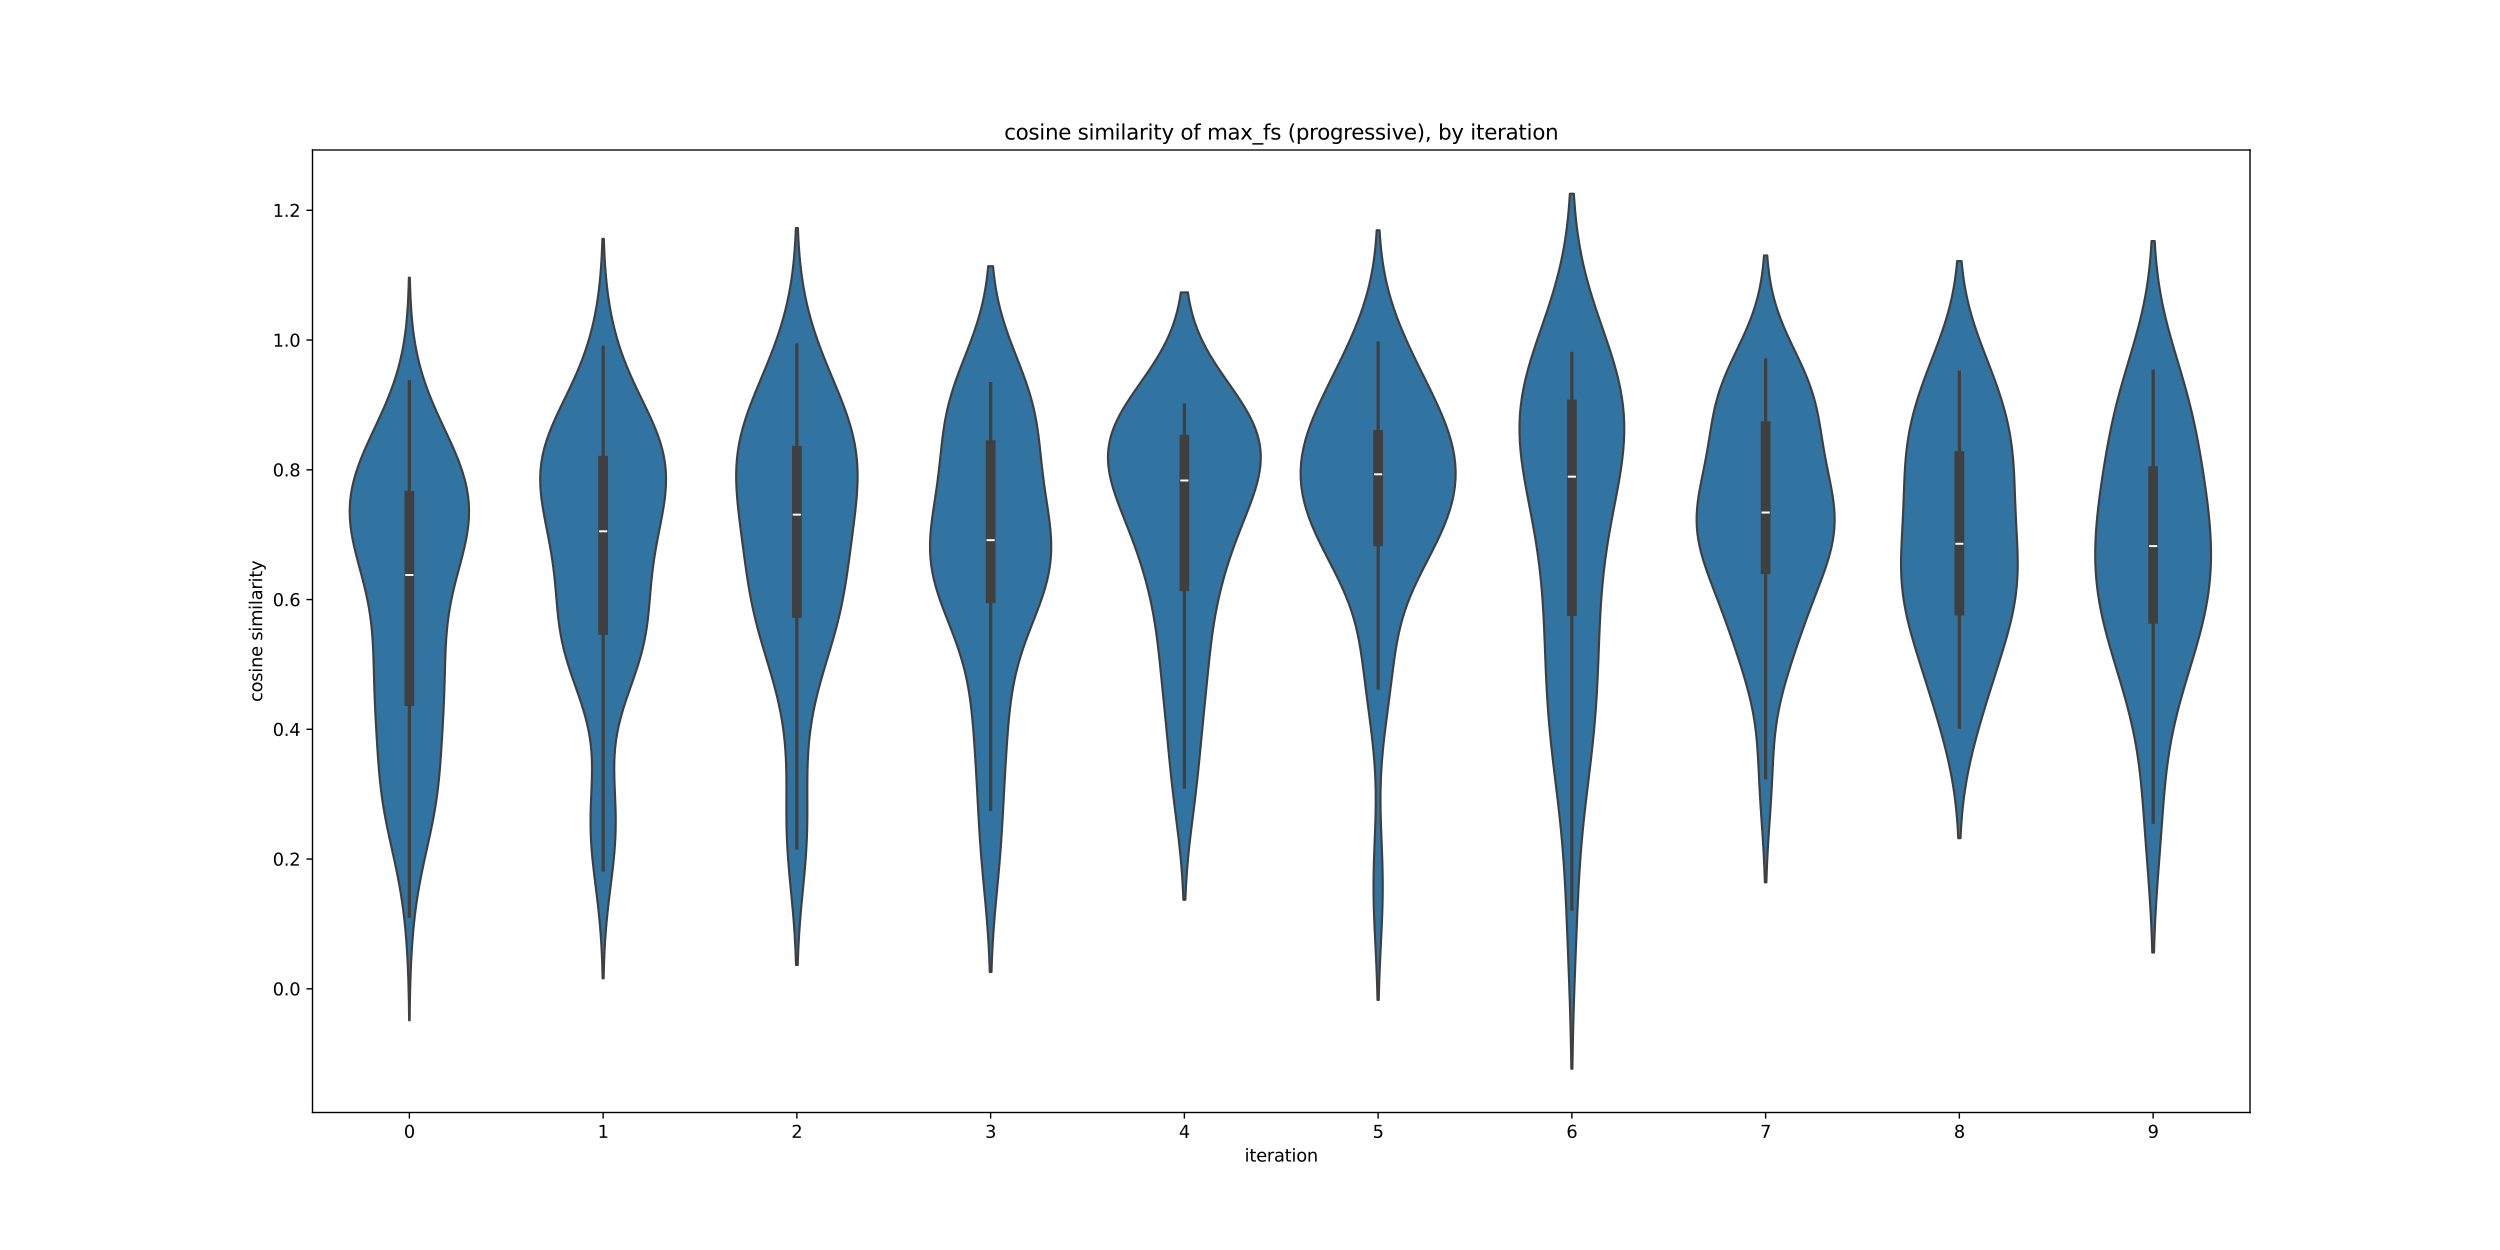 <?xml version="1.0" encoding="utf-8" standalone="no"?>
<!DOCTYPE svg PUBLIC "-//W3C//DTD SVG 1.1//EN"
  "http://www.w3.org/Graphics/SVG/1.1/DTD/svg11.dtd">
<svg xmlns:xlink="http://www.w3.org/1999/xlink" width="1440pt" height="720pt" viewBox="0 0 1440 720" xmlns="http://www.w3.org/2000/svg" version="1.1">
 <defs>
  <style type="text/css">*{stroke-linejoin: round; stroke-linecap: butt}</style>
 </defs>
 <g id="figure_1">
  <g id="patch_1">
   <path d="M 0 720 
L 1440 720 
L 1440 0 
L 0 0 
z
" style="fill: #ffffff"/>
  </g>
  <g id="axes_1">
   <g id="patch_2">
    <path d="M 180 640.8 
L 1296 640.8 
L 1296 86.4 
L 180 86.4 
z
" style="fill: #ffffff"/>
   </g>
   <g id="PolyCollection_1">
    <defs>
     <path id="mc71f260cb5" d="M 235.938 -132.29 
L 235.662 -132.29 
L 235.613 -136.611 
L 235.55 -140.932 
L 235.471 -145.253 
L 235.373 -149.574 
L 235.254 -153.895 
L 235.111 -158.216 
L 234.94 -162.537 
L 234.738 -166.858 
L 234.5 -171.179 
L 234.224 -175.5 
L 233.903 -179.821 
L 233.534 -184.142 
L 233.11 -188.463 
L 232.628 -192.784 
L 232.082 -197.105 
L 231.471 -201.426 
L 230.791 -205.747 
L 230.046 -210.069 
L 229.238 -214.39 
L 228.374 -218.711 
L 227.465 -223.032 
L 226.524 -227.353 
L 225.569 -231.674 
L 224.615 -235.995 
L 223.682 -240.316 
L 222.788 -244.637 
L 221.948 -248.958 
L 221.175 -253.279 
L 220.477 -257.6 
L 219.856 -261.921 
L 219.311 -266.242 
L 218.838 -270.563 
L 218.425 -274.884 
L 218.062 -279.205 
L 217.739 -283.526 
L 217.443 -287.847 
L 217.168 -292.168 
L 216.906 -296.489 
L 216.658 -300.81 
L 216.422 -305.131 
L 216.201 -309.452 
L 216 -313.773 
L 215.82 -318.094 
L 215.662 -322.415 
L 215.525 -326.736 
L 215.403 -331.057 
L 215.285 -335.378 
L 215.157 -339.699 
L 215.004 -344.02 
L 214.804 -348.341 
L 214.538 -352.662 
L 214.188 -356.983 
L 213.735 -361.304 
L 213.169 -365.625 
L 212.48 -369.946 
L 211.67 -374.267 
L 210.746 -378.588 
L 209.722 -382.909 
L 208.621 -387.23 
L 207.474 -391.551 
L 206.317 -395.872 
L 205.191 -400.193 
L 204.14 -404.514 
L 203.207 -408.835 
L 202.435 -413.156 
L 201.861 -417.477 
L 201.518 -421.798 
L 201.429 -426.119 
L 201.611 -430.44 
L 202.071 -434.761 
L 202.805 -439.082 
L 203.804 -443.403 
L 205.047 -447.724 
L 206.509 -452.045 
L 208.159 -456.367 
L 209.96 -460.688 
L 211.875 -465.009 
L 213.862 -469.33 
L 215.883 -473.651 
L 217.898 -477.972 
L 219.873 -482.293 
L 221.775 -486.614 
L 223.579 -490.935 
L 225.262 -495.256 
L 226.811 -499.577 
L 228.214 -503.898 
L 229.468 -508.219 
L 230.573 -512.54 
L 231.534 -516.861 
L 232.358 -521.182 
L 233.056 -525.503 
L 233.639 -529.824 
L 234.119 -534.145 
L 234.509 -538.466 
L 234.822 -542.787 
L 235.069 -547.108 
L 235.261 -551.429 
L 235.409 -555.75 
L 235.52 -560.071 
L 236.08 -560.071 
L 236.08 -560.071 
L 236.191 -555.75 
L 236.339 -551.429 
L 236.531 -547.108 
L 236.778 -542.787 
L 237.091 -538.466 
L 237.481 -534.145 
L 237.961 -529.824 
L 238.544 -525.503 
L 239.242 -521.182 
L 240.066 -516.861 
L 241.027 -512.54 
L 242.132 -508.219 
L 243.386 -503.898 
L 244.789 -499.577 
L 246.338 -495.256 
L 248.021 -490.935 
L 249.825 -486.614 
L 251.727 -482.293 
L 253.702 -477.972 
L 255.717 -473.651 
L 257.738 -469.33 
L 259.725 -465.009 
L 261.64 -460.688 
L 263.441 -456.367 
L 265.091 -452.045 
L 266.553 -447.724 
L 267.796 -443.403 
L 268.795 -439.082 
L 269.529 -434.761 
L 269.989 -430.44 
L 270.171 -426.119 
L 270.082 -421.798 
L 269.739 -417.477 
L 269.165 -413.156 
L 268.393 -408.835 
L 267.46 -404.514 
L 266.409 -400.193 
L 265.283 -395.872 
L 264.126 -391.551 
L 262.979 -387.23 
L 261.878 -382.909 
L 260.854 -378.588 
L 259.93 -374.267 
L 259.12 -369.946 
L 258.431 -365.625 
L 257.865 -361.304 
L 257.412 -356.983 
L 257.062 -352.662 
L 256.796 -348.341 
L 256.596 -344.02 
L 256.443 -339.699 
L 256.315 -335.378 
L 256.197 -331.057 
L 256.075 -326.736 
L 255.938 -322.415 
L 255.78 -318.094 
L 255.6 -313.773 
L 255.399 -309.452 
L 255.178 -305.131 
L 254.942 -300.81 
L 254.694 -296.489 
L 254.432 -292.168 
L 254.157 -287.847 
L 253.861 -283.526 
L 253.538 -279.205 
L 253.175 -274.884 
L 252.762 -270.563 
L 252.289 -266.242 
L 251.744 -261.921 
L 251.123 -257.6 
L 250.425 -253.279 
L 249.652 -248.958 
L 248.812 -244.637 
L 247.918 -240.316 
L 246.985 -235.995 
L 246.031 -231.674 
L 245.076 -227.353 
L 244.135 -223.032 
L 243.226 -218.711 
L 242.362 -214.39 
L 241.554 -210.069 
L 240.809 -205.747 
L 240.129 -201.426 
L 239.518 -197.105 
L 238.972 -192.784 
L 238.49 -188.463 
L 238.066 -184.142 
L 237.697 -179.821 
L 237.376 -175.5 
L 237.1 -171.179 
L 236.862 -166.858 
L 236.66 -162.537 
L 236.489 -158.216 
L 236.346 -153.895 
L 236.227 -149.574 
L 236.129 -145.253 
L 236.05 -140.932 
L 235.987 -136.611 
L 235.938 -132.29 
z
" style="stroke: #3f3f3f; stroke-width: 1.25"/>
    </defs>
    <g clip-path="url(#pdc6d2eb25c)">
     <use xlink:href="#mc71f260cb5" x="0" y="720" style="fill: #3274a1; stroke: #3f3f3f; stroke-width: 1.25"/>
    </g>
   </g>
   <g id="PolyCollection_2">
    <defs>
     <path id="m585587c186" d="M 347.687 -156.486 
L 347.113 -156.486 
L 347.009 -160.788 
L 346.877 -165.091 
L 346.71 -169.393 
L 346.504 -173.695 
L 346.255 -177.997 
L 345.96 -182.3 
L 345.616 -186.602 
L 345.225 -190.904 
L 344.787 -195.207 
L 344.31 -199.509 
L 343.8 -203.811 
L 343.271 -208.113 
L 342.735 -212.416 
L 342.209 -216.718 
L 341.711 -221.02 
L 341.259 -225.322 
L 340.869 -229.625 
L 340.555 -233.927 
L 340.328 -238.229 
L 340.194 -242.532 
L 340.151 -246.834 
L 340.192 -251.136 
L 340.303 -255.438 
L 340.463 -259.741 
L 340.645 -264.043 
L 340.82 -268.345 
L 340.952 -272.647 
L 341.008 -276.95 
L 340.955 -281.252 
L 340.762 -285.554 
L 340.407 -289.857 
L 339.871 -294.159 
L 339.147 -298.461 
L 338.235 -302.763 
L 337.148 -307.066 
L 335.905 -311.368 
L 334.537 -315.67 
L 333.079 -319.973 
L 331.574 -324.275 
L 330.066 -328.577 
L 328.597 -332.879 
L 327.207 -337.182 
L 325.928 -341.484 
L 324.786 -345.786 
L 323.794 -350.088 
L 322.953 -354.391 
L 322.256 -358.693 
L 321.685 -362.995 
L 321.213 -367.298 
L 320.809 -371.6 
L 320.439 -375.902 
L 320.072 -380.204 
L 319.676 -384.507 
L 319.227 -388.809 
L 318.71 -393.111 
L 318.113 -397.413 
L 317.437 -401.716 
L 316.69 -406.018 
L 315.886 -410.32 
L 315.048 -414.623 
L 314.206 -418.925 
L 313.393 -423.227 
L 312.649 -427.529 
L 312.013 -431.832 
L 311.526 -436.134 
L 311.228 -440.436 
L 311.155 -444.739 
L 311.333 -449.041 
L 311.784 -453.343 
L 312.517 -457.645 
L 313.529 -461.948 
L 314.806 -466.25 
L 316.324 -470.552 
L 318.047 -474.854 
L 319.934 -479.157 
L 321.936 -483.459 
L 324.007 -487.761 
L 326.098 -492.064 
L 328.168 -496.366 
L 330.177 -500.668 
L 332.097 -504.97 
L 333.904 -509.273 
L 335.584 -513.575 
L 337.128 -517.877 
L 338.533 -522.179 
L 339.8 -526.482 
L 340.934 -530.784 
L 341.942 -535.086 
L 342.831 -539.389 
L 343.61 -543.691 
L 344.286 -547.993 
L 344.868 -552.295 
L 345.364 -556.598 
L 345.783 -560.9 
L 346.132 -565.202 
L 346.419 -569.505 
L 346.652 -573.807 
L 346.837 -578.109 
L 346.983 -582.411 
L 347.817 -582.411 
L 347.817 -582.411 
L 347.963 -578.109 
L 348.148 -573.807 
L 348.381 -569.505 
L 348.668 -565.202 
L 349.017 -560.9 
L 349.436 -556.598 
L 349.932 -552.295 
L 350.514 -547.993 
L 351.19 -543.691 
L 351.969 -539.389 
L 352.858 -535.086 
L 353.866 -530.784 
L 355 -526.482 
L 356.267 -522.179 
L 357.672 -517.877 
L 359.216 -513.575 
L 360.896 -509.273 
L 362.703 -504.97 
L 364.623 -500.668 
L 366.632 -496.366 
L 368.702 -492.064 
L 370.793 -487.761 
L 372.864 -483.459 
L 374.866 -479.157 
L 376.753 -474.854 
L 378.476 -470.552 
L 379.994 -466.25 
L 381.271 -461.948 
L 382.283 -457.645 
L 383.016 -453.343 
L 383.467 -449.041 
L 383.645 -444.739 
L 383.572 -440.436 
L 383.274 -436.134 
L 382.787 -431.832 
L 382.151 -427.529 
L 381.407 -423.227 
L 380.594 -418.925 
L 379.752 -414.623 
L 378.914 -410.32 
L 378.11 -406.018 
L 377.363 -401.716 
L 376.687 -397.413 
L 376.09 -393.111 
L 375.573 -388.809 
L 375.124 -384.507 
L 374.728 -380.204 
L 374.361 -375.902 
L 373.991 -371.6 
L 373.587 -367.298 
L 373.115 -362.995 
L 372.544 -358.693 
L 371.847 -354.391 
L 371.006 -350.088 
L 370.014 -345.786 
L 368.872 -341.484 
L 367.593 -337.182 
L 366.203 -332.879 
L 364.734 -328.577 
L 363.226 -324.275 
L 361.721 -319.973 
L 360.263 -315.67 
L 358.895 -311.368 
L 357.652 -307.066 
L 356.565 -302.763 
L 355.653 -298.461 
L 354.929 -294.159 
L 354.393 -289.857 
L 354.038 -285.554 
L 353.845 -281.252 
L 353.792 -276.95 
L 353.848 -272.647 
L 353.98 -268.345 
L 354.155 -264.043 
L 354.337 -259.741 
L 354.497 -255.438 
L 354.608 -251.136 
L 354.649 -246.834 
L 354.606 -242.532 
L 354.472 -238.229 
L 354.245 -233.927 
L 353.931 -229.625 
L 353.541 -225.322 
L 353.089 -221.02 
L 352.591 -216.718 
L 352.065 -212.416 
L 351.529 -208.113 
L 351 -203.811 
L 350.49 -199.509 
L 350.013 -195.207 
L 349.575 -190.904 
L 349.184 -186.602 
L 348.84 -182.3 
L 348.545 -177.997 
L 348.296 -173.695 
L 348.09 -169.393 
L 347.923 -165.091 
L 347.791 -160.788 
L 347.687 -156.486 
z
" style="stroke: #3f3f3f; stroke-width: 1.25"/>
    </defs>
    <g clip-path="url(#pdc6d2eb25c)">
     <use xlink:href="#m585587c186" x="0" y="720" style="fill: #3274a1; stroke: #3f3f3f; stroke-width: 1.25"/>
    </g>
   </g>
   <g id="PolyCollection_3">
    <defs>
     <path id="m081204c713" d="M 459.478 -164.155 
L 458.522 -164.155 
L 458.376 -168.443 
L 458.198 -172.731 
L 457.986 -177.018 
L 457.736 -181.306 
L 457.45 -185.594 
L 457.127 -189.881 
L 456.772 -194.169 
L 456.389 -198.457 
L 455.986 -202.745 
L 455.571 -207.032 
L 455.157 -211.32 
L 454.753 -215.608 
L 454.372 -219.895 
L 454.025 -224.183 
L 453.721 -228.471 
L 453.468 -232.759 
L 453.268 -237.046 
L 453.123 -241.334 
L 453.03 -245.622 
L 452.981 -249.909 
L 452.966 -254.197 
L 452.973 -258.485 
L 452.987 -262.773 
L 452.992 -267.06 
L 452.972 -271.348 
L 452.911 -275.636 
L 452.793 -279.923 
L 452.606 -284.211 
L 452.337 -288.499 
L 451.977 -292.787 
L 451.518 -297.074 
L 450.953 -301.362 
L 450.282 -305.65 
L 449.502 -309.937 
L 448.617 -314.225 
L 447.633 -318.513 
L 446.558 -322.801 
L 445.406 -327.088 
L 444.191 -331.376 
L 442.931 -335.664 
L 441.646 -339.951 
L 440.356 -344.239 
L 439.084 -348.527 
L 437.847 -352.815 
L 436.663 -357.102 
L 435.545 -361.39 
L 434.503 -365.678 
L 433.541 -369.965 
L 432.659 -374.253 
L 431.853 -378.541 
L 431.115 -382.829 
L 430.434 -387.116 
L 429.798 -391.404 
L 429.193 -395.692 
L 428.61 -399.979 
L 428.039 -404.267 
L 427.475 -408.555 
L 426.916 -412.843 
L 426.367 -417.13 
L 425.836 -421.418 
L 425.338 -425.706 
L 424.89 -429.993 
L 424.513 -434.281 
L 424.23 -438.569 
L 424.065 -442.857 
L 424.04 -447.144 
L 424.176 -451.432 
L 424.489 -455.72 
L 424.99 -460.007 
L 425.686 -464.295 
L 426.576 -468.583 
L 427.652 -472.871 
L 428.902 -477.158 
L 430.307 -481.446 
L 431.844 -485.734 
L 433.487 -490.021 
L 435.209 -494.309 
L 436.98 -498.597 
L 438.772 -502.885 
L 440.559 -507.172 
L 442.316 -511.46 
L 444.023 -515.748 
L 445.66 -520.035 
L 447.213 -524.323 
L 448.67 -528.611 
L 450.023 -532.899 
L 451.266 -537.186 
L 452.396 -541.474 
L 453.414 -545.762 
L 454.32 -550.049 
L 455.119 -554.337 
L 455.815 -558.625 
L 456.414 -562.913 
L 456.924 -567.2 
L 457.353 -571.488 
L 457.708 -575.776 
L 458 -580.063 
L 458.235 -584.351 
L 458.423 -588.639 
L 459.577 -588.639 
L 459.577 -588.639 
L 459.765 -584.351 
L 460 -580.063 
L 460.292 -575.776 
L 460.647 -571.488 
L 461.076 -567.2 
L 461.586 -562.913 
L 462.185 -558.625 
L 462.881 -554.337 
L 463.68 -550.049 
L 464.586 -545.762 
L 465.604 -541.474 
L 466.734 -537.186 
L 467.977 -532.899 
L 469.33 -528.611 
L 470.787 -524.323 
L 472.34 -520.035 
L 473.977 -515.748 
L 475.684 -511.46 
L 477.441 -507.172 
L 479.228 -502.885 
L 481.02 -498.597 
L 482.791 -494.309 
L 484.513 -490.021 
L 486.156 -485.734 
L 487.693 -481.446 
L 489.098 -477.158 
L 490.348 -472.871 
L 491.424 -468.583 
L 492.314 -464.295 
L 493.01 -460.007 
L 493.511 -455.72 
L 493.824 -451.432 
L 493.96 -447.144 
L 493.935 -442.857 
L 493.77 -438.569 
L 493.487 -434.281 
L 493.11 -429.993 
L 492.662 -425.706 
L 492.164 -421.418 
L 491.633 -417.13 
L 491.084 -412.843 
L 490.525 -408.555 
L 489.961 -404.267 
L 489.39 -399.979 
L 488.807 -395.692 
L 488.202 -391.404 
L 487.566 -387.116 
L 486.885 -382.829 
L 486.147 -378.541 
L 485.341 -374.253 
L 484.459 -369.965 
L 483.497 -365.678 
L 482.455 -361.39 
L 481.337 -357.102 
L 480.153 -352.815 
L 478.916 -348.527 
L 477.644 -344.239 
L 476.354 -339.951 
L 475.069 -335.664 
L 473.809 -331.376 
L 472.594 -327.088 
L 471.442 -322.801 
L 470.367 -318.513 
L 469.383 -314.225 
L 468.498 -309.937 
L 467.718 -305.65 
L 467.047 -301.362 
L 466.482 -297.074 
L 466.023 -292.787 
L 465.663 -288.499 
L 465.394 -284.211 
L 465.207 -279.923 
L 465.089 -275.636 
L 465.028 -271.348 
L 465.008 -267.06 
L 465.013 -262.773 
L 465.027 -258.485 
L 465.034 -254.197 
L 465.019 -249.909 
L 464.97 -245.622 
L 464.877 -241.334 
L 464.732 -237.046 
L 464.532 -232.759 
L 464.279 -228.471 
L 463.975 -224.183 
L 463.628 -219.895 
L 463.247 -215.608 
L 462.843 -211.32 
L 462.429 -207.032 
L 462.014 -202.745 
L 461.611 -198.457 
L 461.228 -194.169 
L 460.873 -189.881 
L 460.55 -185.594 
L 460.264 -181.306 
L 460.014 -177.018 
L 459.802 -172.731 
L 459.624 -168.443 
L 459.478 -164.155 
z
" style="stroke: #3f3f3f; stroke-width: 1.25"/>
    </defs>
    <g clip-path="url(#pdc6d2eb25c)">
     <use xlink:href="#m081204c713" x="0" y="720" style="fill: #3274a1; stroke: #3f3f3f; stroke-width: 1.25"/>
    </g>
   </g>
   <g id="PolyCollection_4">
    <defs>
     <path id="m921374b1e6" d="M 571.094 -160.128 
L 570.106 -160.128 
L 569.97 -164.235 
L 569.806 -168.341 
L 569.613 -172.448 
L 569.391 -176.554 
L 569.137 -180.661 
L 568.854 -184.767 
L 568.542 -188.874 
L 568.206 -192.98 
L 567.848 -197.087 
L 567.474 -201.193 
L 567.091 -205.3 
L 566.705 -209.406 
L 566.321 -213.513 
L 565.946 -217.619 
L 565.584 -221.726 
L 565.241 -225.832 
L 564.918 -229.939 
L 564.616 -234.045 
L 564.335 -238.152 
L 564.073 -242.258 
L 563.827 -246.365 
L 563.593 -250.472 
L 563.368 -254.578 
L 563.146 -258.685 
L 562.925 -262.791 
L 562.702 -266.898 
L 562.475 -271.004 
L 562.24 -275.111 
L 561.999 -279.217 
L 561.748 -283.324 
L 561.486 -287.43 
L 561.211 -291.537 
L 560.918 -295.643 
L 560.601 -299.75 
L 560.252 -303.856 
L 559.861 -307.963 
L 559.416 -312.069 
L 558.902 -316.176 
L 558.307 -320.282 
L 557.617 -324.389 
L 556.817 -328.495 
L 555.9 -332.602 
L 554.858 -336.708 
L 553.691 -340.815 
L 552.403 -344.922 
L 551.006 -349.028 
L 549.516 -353.135 
L 547.958 -357.241 
L 546.361 -361.348 
L 544.76 -365.454 
L 543.191 -369.561 
L 541.692 -373.667 
L 540.302 -377.774 
L 539.054 -381.88 
L 537.978 -385.987 
L 537.097 -390.093 
L 536.428 -394.2 
L 535.975 -398.306 
L 535.737 -402.413 
L 535.702 -406.519 
L 535.852 -410.626 
L 536.16 -414.732 
L 536.595 -418.839 
L 537.123 -422.945 
L 537.712 -427.052 
L 538.328 -431.158 
L 538.945 -435.265 
L 539.54 -439.371 
L 540.1 -443.478 
L 540.617 -447.585 
L 541.096 -451.691 
L 541.546 -455.798 
L 541.984 -459.904 
L 542.434 -464.011 
L 542.922 -468.117 
L 543.474 -472.224 
L 544.115 -476.33 
L 544.866 -480.437 
L 545.745 -484.543 
L 546.759 -488.65 
L 547.91 -492.756 
L 549.191 -496.863 
L 550.587 -500.969 
L 552.078 -505.076 
L 553.636 -509.182 
L 555.232 -513.289 
L 556.836 -517.395 
L 558.416 -521.502 
L 559.943 -525.608 
L 561.392 -529.715 
L 562.743 -533.821 
L 563.981 -537.928 
L 565.095 -542.035 
L 566.081 -546.141 
L 566.939 -550.248 
L 567.673 -554.354 
L 568.291 -558.461 
L 568.803 -562.567 
L 569.22 -566.674 
L 571.98 -566.674 
L 571.98 -566.674 
L 572.397 -562.567 
L 572.909 -558.461 
L 573.527 -554.354 
L 574.261 -550.248 
L 575.119 -546.141 
L 576.105 -542.035 
L 577.219 -537.928 
L 578.457 -533.821 
L 579.808 -529.715 
L 581.257 -525.608 
L 582.784 -521.502 
L 584.364 -517.395 
L 585.968 -513.289 
L 587.564 -509.182 
L 589.122 -505.076 
L 590.613 -500.969 
L 592.009 -496.863 
L 593.29 -492.756 
L 594.441 -488.65 
L 595.455 -484.543 
L 596.334 -480.437 
L 597.085 -476.33 
L 597.726 -472.224 
L 598.278 -468.117 
L 598.766 -464.011 
L 599.216 -459.904 
L 599.654 -455.798 
L 600.104 -451.691 
L 600.583 -447.585 
L 601.1 -443.478 
L 601.66 -439.371 
L 602.255 -435.265 
L 602.872 -431.158 
L 603.488 -427.052 
L 604.077 -422.945 
L 604.605 -418.839 
L 605.04 -414.732 
L 605.348 -410.626 
L 605.498 -406.519 
L 605.463 -402.413 
L 605.225 -398.306 
L 604.772 -394.2 
L 604.103 -390.093 
L 603.222 -385.987 
L 602.146 -381.88 
L 600.898 -377.774 
L 599.508 -373.667 
L 598.009 -369.561 
L 596.44 -365.454 
L 594.839 -361.348 
L 593.242 -357.241 
L 591.684 -353.135 
L 590.194 -349.028 
L 588.797 -344.922 
L 587.509 -340.815 
L 586.342 -336.708 
L 585.3 -332.602 
L 584.383 -328.495 
L 583.583 -324.389 
L 582.893 -320.282 
L 582.298 -316.176 
L 581.784 -312.069 
L 581.339 -307.963 
L 580.948 -303.856 
L 580.599 -299.75 
L 580.282 -295.643 
L 579.989 -291.537 
L 579.714 -287.43 
L 579.452 -283.324 
L 579.201 -279.217 
L 578.96 -275.111 
L 578.725 -271.004 
L 578.498 -266.898 
L 578.275 -262.791 
L 578.054 -258.685 
L 577.832 -254.578 
L 577.607 -250.472 
L 577.373 -246.365 
L 577.127 -242.258 
L 576.865 -238.152 
L 576.584 -234.045 
L 576.282 -229.939 
L 575.959 -225.832 
L 575.616 -221.726 
L 575.254 -217.619 
L 574.879 -213.513 
L 574.495 -209.406 
L 574.109 -205.3 
L 573.726 -201.193 
L 573.352 -197.087 
L 572.994 -192.98 
L 572.658 -188.874 
L 572.346 -184.767 
L 572.063 -180.661 
L 571.809 -176.554 
L 571.587 -172.448 
L 571.394 -168.341 
L 571.23 -164.235 
L 571.094 -160.128 
z
" style="stroke: #3f3f3f; stroke-width: 1.25"/>
    </defs>
    <g clip-path="url(#pdc6d2eb25c)">
     <use xlink:href="#m921374b1e6" x="0" y="720" style="fill: #3274a1; stroke: #3f3f3f; stroke-width: 1.25"/>
    </g>
   </g>
   <g id="PolyCollection_5">
    <defs>
     <path id="m91e403d54d" d="M 682.774 -201.715 
L 681.626 -201.715 
L 681.481 -205.249 
L 681.31 -208.783 
L 681.11 -212.317 
L 680.879 -215.852 
L 680.618 -219.386 
L 680.325 -222.92 
L 680.001 -226.454 
L 679.648 -229.988 
L 679.269 -233.522 
L 678.867 -237.056 
L 678.446 -240.59 
L 678.011 -244.124 
L 677.569 -247.658 
L 677.123 -251.192 
L 676.679 -254.726 
L 676.241 -258.26 
L 675.814 -261.794 
L 675.399 -265.328 
L 674.998 -268.862 
L 674.611 -272.396 
L 674.238 -275.93 
L 673.877 -279.464 
L 673.525 -282.998 
L 673.18 -286.532 
L 672.838 -290.066 
L 672.497 -293.6 
L 672.156 -297.134 
L 671.813 -300.668 
L 671.467 -304.202 
L 671.118 -307.736 
L 670.767 -311.27 
L 670.415 -314.804 
L 670.062 -318.338 
L 669.709 -321.872 
L 669.357 -325.406 
L 669.003 -328.94 
L 668.647 -332.474 
L 668.285 -336.008 
L 667.914 -339.542 
L 667.529 -343.076 
L 667.124 -346.61 
L 666.695 -350.144 
L 666.234 -353.678 
L 665.736 -357.212 
L 665.196 -360.746 
L 664.609 -364.28 
L 663.972 -367.814 
L 663.28 -371.348 
L 662.531 -374.882 
L 661.724 -378.416 
L 660.857 -381.95 
L 659.929 -385.484 
L 658.94 -389.018 
L 657.891 -392.552 
L 656.781 -396.086 
L 655.613 -399.62 
L 654.39 -403.155 
L 653.116 -406.689 
L 651.796 -410.223 
L 650.44 -413.757 
L 649.058 -417.291 
L 647.665 -420.825 
L 646.276 -424.359 
L 644.913 -427.893 
L 643.6 -431.427 
L 642.362 -434.961 
L 641.228 -438.495 
L 640.229 -442.029 
L 639.396 -445.563 
L 638.758 -449.097 
L 638.345 -452.631 
L 638.18 -456.165 
L 638.286 -459.699 
L 638.676 -463.233 
L 639.358 -466.767 
L 640.332 -470.301 
L 641.592 -473.835 
L 643.121 -477.369 
L 644.896 -480.903 
L 646.886 -484.437 
L 649.056 -487.971 
L 651.365 -491.505 
L 653.771 -495.039 
L 656.229 -498.573 
L 658.695 -502.107 
L 661.129 -505.641 
L 663.492 -509.175 
L 665.752 -512.709 
L 667.882 -516.243 
L 669.861 -519.777 
L 671.673 -523.311 
L 673.311 -526.845 
L 674.771 -530.379 
L 676.056 -533.913 
L 677.172 -537.447 
L 678.128 -540.981 
L 678.937 -544.515 
L 679.614 -548.049 
L 680.172 -551.583 
L 684.228 -551.583 
L 684.228 -551.583 
L 684.786 -548.049 
L 685.463 -544.515 
L 686.272 -540.981 
L 687.228 -537.447 
L 688.344 -533.913 
L 689.629 -530.379 
L 691.089 -526.845 
L 692.727 -523.311 
L 694.539 -519.777 
L 696.518 -516.243 
L 698.648 -512.709 
L 700.908 -509.175 
L 703.271 -505.641 
L 705.705 -502.107 
L 708.171 -498.573 
L 710.629 -495.039 
L 713.035 -491.505 
L 715.344 -487.971 
L 717.514 -484.437 
L 719.504 -480.903 
L 721.279 -477.369 
L 722.808 -473.835 
L 724.068 -470.301 
L 725.042 -466.767 
L 725.724 -463.233 
L 726.114 -459.699 
L 726.22 -456.165 
L 726.055 -452.631 
L 725.642 -449.097 
L 725.004 -445.563 
L 724.171 -442.029 
L 723.172 -438.495 
L 722.038 -434.961 
L 720.8 -431.427 
L 719.487 -427.893 
L 718.124 -424.359 
L 716.735 -420.825 
L 715.342 -417.291 
L 713.96 -413.757 
L 712.604 -410.223 
L 711.284 -406.689 
L 710.01 -403.155 
L 708.787 -399.62 
L 707.619 -396.086 
L 706.509 -392.552 
L 705.46 -389.018 
L 704.471 -385.484 
L 703.543 -381.95 
L 702.676 -378.416 
L 701.869 -374.882 
L 701.12 -371.348 
L 700.428 -367.814 
L 699.791 -364.28 
L 699.204 -360.746 
L 698.664 -357.212 
L 698.166 -353.678 
L 697.705 -350.144 
L 697.276 -346.61 
L 696.871 -343.076 
L 696.486 -339.542 
L 696.115 -336.008 
L 695.753 -332.474 
L 695.397 -328.94 
L 695.043 -325.406 
L 694.691 -321.872 
L 694.338 -318.338 
L 693.985 -314.804 
L 693.633 -311.27 
L 693.282 -307.736 
L 692.933 -304.202 
L 692.587 -300.668 
L 692.244 -297.134 
L 691.903 -293.6 
L 691.562 -290.066 
L 691.22 -286.532 
L 690.875 -282.998 
L 690.523 -279.464 
L 690.162 -275.93 
L 689.789 -272.396 
L 689.402 -268.862 
L 689.001 -265.328 
L 688.586 -261.794 
L 688.159 -258.26 
L 687.721 -254.726 
L 687.277 -251.192 
L 686.831 -247.658 
L 686.389 -244.124 
L 685.954 -240.59 
L 685.533 -237.056 
L 685.131 -233.522 
L 684.752 -229.988 
L 684.399 -226.454 
L 684.075 -222.92 
L 683.782 -219.386 
L 683.521 -215.852 
L 683.29 -212.317 
L 683.09 -208.783 
L 682.919 -205.249 
L 682.774 -201.715 
z
" style="stroke: #3f3f3f; stroke-width: 1.25"/>
    </defs>
    <g clip-path="url(#pdc6d2eb25c)">
     <use xlink:href="#m91e403d54d" x="0" y="720" style="fill: #3274a1; stroke: #3f3f3f; stroke-width: 1.25"/>
    </g>
   </g>
   <g id="PolyCollection_6">
    <defs>
     <path id="m70e4a40432" d="M 794.157 -144.065 
L 793.443 -144.065 
L 793.334 -148.542 
L 793.203 -153.02 
L 793.05 -157.498 
L 792.876 -161.975 
L 792.682 -166.453 
L 792.473 -170.931 
L 792.255 -175.408 
L 792.035 -179.886 
L 791.821 -184.364 
L 791.623 -188.841 
L 791.451 -193.319 
L 791.312 -197.797 
L 791.214 -202.274 
L 791.163 -206.752 
L 791.159 -211.23 
L 791.204 -215.708 
L 791.292 -220.185 
L 791.418 -224.663 
L 791.572 -229.141 
L 791.743 -233.618 
L 791.919 -238.096 
L 792.088 -242.574 
L 792.235 -247.051 
L 792.35 -251.529 
L 792.42 -256.007 
L 792.436 -260.484 
L 792.39 -264.962 
L 792.277 -269.44 
L 792.092 -273.917 
L 791.834 -278.395 
L 791.505 -282.873 
L 791.11 -287.35 
L 790.655 -291.828 
L 790.149 -296.306 
L 789.604 -300.784 
L 789.033 -305.261 
L 788.448 -309.739 
L 787.859 -314.217 
L 787.275 -318.694 
L 786.699 -323.172 
L 786.131 -327.65 
L 785.563 -332.127 
L 784.981 -336.605 
L 784.364 -341.083 
L 783.689 -345.56 
L 782.925 -350.038 
L 782.044 -354.516 
L 781.018 -358.993 
L 779.822 -363.471 
L 778.442 -367.949 
L 776.868 -372.426 
L 775.105 -376.904 
L 773.166 -381.382 
L 771.077 -385.86 
L 768.872 -390.337 
L 766.593 -394.815 
L 764.287 -399.293 
L 762.002 -403.77 
L 759.789 -408.248 
L 757.693 -412.726 
L 755.756 -417.203 
L 754.017 -421.681 
L 752.508 -426.159 
L 751.255 -430.636 
L 750.281 -435.114 
L 749.6 -439.592 
L 749.225 -444.069 
L 749.16 -448.547 
L 749.405 -453.025 
L 749.953 -457.502 
L 750.792 -461.98 
L 751.901 -466.458 
L 753.258 -470.936 
L 754.834 -475.413 
L 756.596 -479.891 
L 758.511 -484.369 
L 760.547 -488.846 
L 762.671 -493.324 
L 764.853 -497.802 
L 767.065 -502.279 
L 769.283 -506.757 
L 771.484 -511.235 
L 773.648 -515.712 
L 775.754 -520.19 
L 777.785 -524.668 
L 779.724 -529.145 
L 781.556 -533.623 
L 783.265 -538.101 
L 784.841 -542.578 
L 786.274 -547.056 
L 787.559 -551.534 
L 788.694 -556.012 
L 789.68 -560.489 
L 790.524 -564.967 
L 791.234 -569.445 
L 791.82 -573.922 
L 792.296 -578.4 
L 792.676 -582.878 
L 792.973 -587.355 
L 794.627 -587.355 
L 794.627 -587.355 
L 794.924 -582.878 
L 795.304 -578.4 
L 795.78 -573.922 
L 796.366 -569.445 
L 797.076 -564.967 
L 797.92 -560.489 
L 798.906 -556.012 
L 800.041 -551.534 
L 801.326 -547.056 
L 802.759 -542.578 
L 804.335 -538.101 
L 806.044 -533.623 
L 807.876 -529.145 
L 809.815 -524.668 
L 811.846 -520.19 
L 813.952 -515.712 
L 816.116 -511.235 
L 818.317 -506.757 
L 820.535 -502.279 
L 822.747 -497.802 
L 824.929 -493.324 
L 827.053 -488.846 
L 829.089 -484.369 
L 831.004 -479.891 
L 832.766 -475.413 
L 834.342 -470.936 
L 835.699 -466.458 
L 836.808 -461.98 
L 837.647 -457.502 
L 838.195 -453.025 
L 838.44 -448.547 
L 838.375 -444.069 
L 838 -439.592 
L 837.319 -435.114 
L 836.345 -430.636 
L 835.092 -426.159 
L 833.583 -421.681 
L 831.844 -417.203 
L 829.907 -412.726 
L 827.811 -408.248 
L 825.598 -403.77 
L 823.313 -399.293 
L 821.007 -394.815 
L 818.728 -390.337 
L 816.523 -385.86 
L 814.434 -381.382 
L 812.495 -376.904 
L 810.732 -372.426 
L 809.158 -367.949 
L 807.778 -363.471 
L 806.582 -358.993 
L 805.556 -354.516 
L 804.675 -350.038 
L 803.911 -345.56 
L 803.236 -341.083 
L 802.619 -336.605 
L 802.037 -332.127 
L 801.469 -327.65 
L 800.901 -323.172 
L 800.325 -318.694 
L 799.741 -314.217 
L 799.152 -309.739 
L 798.567 -305.261 
L 797.996 -300.784 
L 797.451 -296.306 
L 796.945 -291.828 
L 796.49 -287.35 
L 796.095 -282.873 
L 795.766 -278.395 
L 795.508 -273.917 
L 795.323 -269.44 
L 795.21 -264.962 
L 795.164 -260.484 
L 795.18 -256.007 
L 795.25 -251.529 
L 795.365 -247.051 
L 795.512 -242.574 
L 795.681 -238.096 
L 795.857 -233.618 
L 796.028 -229.141 
L 796.182 -224.663 
L 796.308 -220.185 
L 796.396 -215.708 
L 796.441 -211.23 
L 796.437 -206.752 
L 796.386 -202.274 
L 796.288 -197.797 
L 796.149 -193.319 
L 795.977 -188.841 
L 795.779 -184.364 
L 795.565 -179.886 
L 795.345 -175.408 
L 795.127 -170.931 
L 794.918 -166.453 
L 794.724 -161.975 
L 794.55 -157.498 
L 794.397 -153.02 
L 794.266 -148.542 
L 794.157 -144.065 
z
" style="stroke: #3f3f3f; stroke-width: 1.25"/>
    </defs>
    <g clip-path="url(#pdc6d2eb25c)">
     <use xlink:href="#m70e4a40432" x="0" y="720" style="fill: #3274a1; stroke: #3f3f3f; stroke-width: 1.25"/>
    </g>
   </g>
   <g id="PolyCollection_7">
    <defs>
     <path id="me83345f647" d="M 905.705 -104.4 
L 905.095 -104.4 
L 905.021 -109.491 
L 904.934 -114.582 
L 904.834 -119.673 
L 904.721 -124.764 
L 904.594 -129.855 
L 904.454 -134.945 
L 904.301 -140.036 
L 904.138 -145.127 
L 903.964 -150.218 
L 903.783 -155.309 
L 903.595 -160.4 
L 903.402 -165.491 
L 903.205 -170.582 
L 903.005 -175.673 
L 902.802 -180.764 
L 902.595 -185.855 
L 902.383 -190.945 
L 902.162 -196.036 
L 901.929 -201.127 
L 901.68 -206.218 
L 901.409 -211.309 
L 901.113 -216.4 
L 900.786 -221.491 
L 900.425 -226.582 
L 900.025 -231.673 
L 899.587 -236.764 
L 899.109 -241.855 
L 898.593 -246.945 
L 898.042 -252.036 
L 897.463 -257.127 
L 896.862 -262.218 
L 896.247 -267.309 
L 895.627 -272.4 
L 895.012 -277.491 
L 894.411 -282.582 
L 893.834 -287.673 
L 893.287 -292.764 
L 892.778 -297.855 
L 892.31 -302.945 
L 891.888 -308.036 
L 891.51 -313.127 
L 891.176 -318.218 
L 890.883 -323.309 
L 890.625 -328.4 
L 890.395 -333.491 
L 890.187 -338.582 
L 889.99 -343.673 
L 889.796 -348.764 
L 889.595 -353.855 
L 889.375 -358.945 
L 889.128 -364.036 
L 888.843 -369.127 
L 888.51 -374.218 
L 888.122 -379.309 
L 887.67 -384.4 
L 887.15 -389.491 
L 886.557 -394.582 
L 885.889 -399.673 
L 885.148 -404.764 
L 884.337 -409.855 
L 883.465 -414.945 
L 882.543 -420.036 
L 881.586 -425.127 
L 880.612 -430.218 
L 879.643 -435.309 
L 878.704 -440.4 
L 877.822 -445.491 
L 877.025 -450.582 
L 876.341 -455.673 
L 875.799 -460.764 
L 875.423 -465.855 
L 875.236 -470.945 
L 875.255 -476.036 
L 875.494 -481.127 
L 875.957 -486.218 
L 876.644 -491.309 
L 877.549 -496.4 
L 878.656 -501.491 
L 879.946 -506.582 
L 881.394 -511.673 
L 882.969 -516.764 
L 884.64 -521.855 
L 886.371 -526.945 
L 888.128 -532.036 
L 889.879 -537.127 
L 891.593 -542.218 
L 893.242 -547.309 
L 894.805 -552.4 
L 896.263 -557.491 
L 897.602 -562.582 
L 898.816 -567.673 
L 899.9 -572.764 
L 900.854 -577.855 
L 901.683 -582.945 
L 902.394 -588.036 
L 902.996 -593.127 
L 903.498 -598.218 
L 903.911 -603.309 
L 904.248 -608.4 
L 906.552 -608.4 
L 906.552 -608.4 
L 906.889 -603.309 
L 907.302 -598.218 
L 907.804 -593.127 
L 908.406 -588.036 
L 909.117 -582.945 
L 909.946 -577.855 
L 910.9 -572.764 
L 911.984 -567.673 
L 913.198 -562.582 
L 914.537 -557.491 
L 915.995 -552.4 
L 917.558 -547.309 
L 919.207 -542.218 
L 920.921 -537.127 
L 922.672 -532.036 
L 924.429 -526.945 
L 926.16 -521.855 
L 927.831 -516.764 
L 929.406 -511.673 
L 930.854 -506.582 
L 932.144 -501.491 
L 933.251 -496.4 
L 934.156 -491.309 
L 934.843 -486.218 
L 935.306 -481.127 
L 935.545 -476.036 
L 935.564 -470.945 
L 935.377 -465.855 
L 935.001 -460.764 
L 934.459 -455.673 
L 933.775 -450.582 
L 932.978 -445.491 
L 932.096 -440.4 
L 931.157 -435.309 
L 930.188 -430.218 
L 929.214 -425.127 
L 928.257 -420.036 
L 927.335 -414.945 
L 926.463 -409.855 
L 925.652 -404.764 
L 924.911 -399.673 
L 924.243 -394.582 
L 923.65 -389.491 
L 923.13 -384.4 
L 922.678 -379.309 
L 922.29 -374.218 
L 921.957 -369.127 
L 921.672 -364.036 
L 921.425 -358.945 
L 921.205 -353.855 
L 921.004 -348.764 
L 920.81 -343.673 
L 920.613 -338.582 
L 920.405 -333.491 
L 920.175 -328.4 
L 919.917 -323.309 
L 919.624 -318.218 
L 919.29 -313.127 
L 918.912 -308.036 
L 918.49 -302.945 
L 918.022 -297.855 
L 917.513 -292.764 
L 916.966 -287.673 
L 916.389 -282.582 
L 915.788 -277.491 
L 915.173 -272.4 
L 914.553 -267.309 
L 913.938 -262.218 
L 913.337 -257.127 
L 912.758 -252.036 
L 912.207 -246.945 
L 911.691 -241.855 
L 911.213 -236.764 
L 910.775 -231.673 
L 910.375 -226.582 
L 910.014 -221.491 
L 909.687 -216.4 
L 909.391 -211.309 
L 909.12 -206.218 
L 908.871 -201.127 
L 908.638 -196.036 
L 908.417 -190.945 
L 908.205 -185.855 
L 907.998 -180.764 
L 907.795 -175.673 
L 907.595 -170.582 
L 907.398 -165.491 
L 907.205 -160.4 
L 907.017 -155.309 
L 906.836 -150.218 
L 906.662 -145.127 
L 906.499 -140.036 
L 906.346 -134.945 
L 906.206 -129.855 
L 906.079 -124.764 
L 905.966 -119.673 
L 905.866 -114.582 
L 905.779 -109.491 
L 905.705 -104.4 
z
" style="stroke: #3f3f3f; stroke-width: 1.25"/>
    </defs>
    <g clip-path="url(#pdc6d2eb25c)">
     <use xlink:href="#me83345f647" x="0" y="720" style="fill: #3274a1; stroke: #3f3f3f; stroke-width: 1.25"/>
    </g>
   </g>
   <g id="PolyCollection_8">
    <defs>
     <path id="m276106ebb6" d="M 1017.429 -211.772 
L 1016.571 -211.772 
L 1016.457 -215.42 
L 1016.323 -219.067 
L 1016.167 -222.714 
L 1015.99 -226.361 
L 1015.793 -230.009 
L 1015.578 -233.656 
L 1015.347 -237.303 
L 1015.105 -240.95 
L 1014.856 -244.598 
L 1014.606 -248.245 
L 1014.358 -251.892 
L 1014.119 -255.539 
L 1013.892 -259.187 
L 1013.679 -262.834 
L 1013.48 -266.481 
L 1013.294 -270.128 
L 1013.115 -273.776 
L 1012.938 -277.423 
L 1012.752 -281.07 
L 1012.546 -284.718 
L 1012.309 -288.365 
L 1012.027 -292.012 
L 1011.688 -295.659 
L 1011.282 -299.307 
L 1010.798 -302.954 
L 1010.232 -306.601 
L 1009.579 -310.248 
L 1008.839 -313.896 
L 1008.015 -317.543 
L 1007.113 -321.19 
L 1006.14 -324.837 
L 1005.106 -328.485 
L 1004.02 -332.132 
L 1002.891 -335.779 
L 1001.728 -339.426 
L 1000.536 -343.074 
L 999.319 -346.721 
L 998.081 -350.368 
L 996.822 -354.016 
L 995.54 -357.663 
L 994.235 -361.31 
L 992.905 -364.957 
L 991.552 -368.605 
L 990.178 -372.252 
L 988.788 -375.899 
L 987.393 -379.546 
L 986.006 -383.194 
L 984.644 -386.841 
L 983.328 -390.488 
L 982.082 -394.135 
L 980.932 -397.783 
L 979.901 -401.43 
L 979.015 -405.077 
L 978.294 -408.724 
L 977.755 -412.372 
L 977.407 -416.019 
L 977.253 -419.666 
L 977.291 -423.314 
L 977.506 -426.961 
L 977.881 -430.608 
L 978.39 -434.255 
L 979.003 -437.903 
L 979.688 -441.55 
L 980.415 -445.197 
L 981.154 -448.844 
L 981.882 -452.492 
L 982.58 -456.139 
L 983.242 -459.786 
L 983.867 -463.433 
L 984.463 -467.081 
L 985.047 -470.728 
L 985.642 -474.375 
L 986.274 -478.022 
L 986.971 -481.67 
L 987.759 -485.317 
L 988.661 -488.964 
L 989.693 -492.612 
L 990.864 -496.259 
L 992.174 -499.906 
L 993.615 -503.553 
L 995.171 -507.201 
L 996.819 -510.848 
L 998.53 -514.495 
L 1000.273 -518.142 
L 1002.016 -521.79 
L 1003.725 -525.437 
L 1005.373 -529.084 
L 1006.934 -532.731 
L 1008.387 -536.379 
L 1009.718 -540.026 
L 1010.916 -543.673 
L 1011.978 -547.32 
L 1012.906 -550.968 
L 1013.702 -554.615 
L 1014.377 -558.262 
L 1014.939 -561.91 
L 1015.401 -565.557 
L 1015.774 -569.204 
L 1016.073 -572.851 
L 1017.927 -572.851 
L 1017.927 -572.851 
L 1018.226 -569.204 
L 1018.599 -565.557 
L 1019.061 -561.91 
L 1019.623 -558.262 
L 1020.298 -554.615 
L 1021.094 -550.968 
L 1022.022 -547.32 
L 1023.084 -543.673 
L 1024.282 -540.026 
L 1025.613 -536.379 
L 1027.066 -532.731 
L 1028.627 -529.084 
L 1030.275 -525.437 
L 1031.984 -521.79 
L 1033.727 -518.142 
L 1035.47 -514.495 
L 1037.181 -510.848 
L 1038.829 -507.201 
L 1040.385 -503.553 
L 1041.826 -499.906 
L 1043.136 -496.259 
L 1044.307 -492.612 
L 1045.339 -488.964 
L 1046.241 -485.317 
L 1047.029 -481.67 
L 1047.726 -478.022 
L 1048.358 -474.375 
L 1048.953 -470.728 
L 1049.537 -467.081 
L 1050.133 -463.433 
L 1050.758 -459.786 
L 1051.42 -456.139 
L 1052.118 -452.492 
L 1052.846 -448.844 
L 1053.585 -445.197 
L 1054.312 -441.55 
L 1054.997 -437.903 
L 1055.61 -434.255 
L 1056.119 -430.608 
L 1056.494 -426.961 
L 1056.709 -423.314 
L 1056.747 -419.666 
L 1056.593 -416.019 
L 1056.245 -412.372 
L 1055.706 -408.724 
L 1054.985 -405.077 
L 1054.099 -401.43 
L 1053.068 -397.783 
L 1051.918 -394.135 
L 1050.672 -390.488 
L 1049.356 -386.841 
L 1047.994 -383.194 
L 1046.607 -379.546 
L 1045.212 -375.899 
L 1043.822 -372.252 
L 1042.448 -368.605 
L 1041.095 -364.957 
L 1039.765 -361.31 
L 1038.46 -357.663 
L 1037.178 -354.016 
L 1035.919 -350.368 
L 1034.681 -346.721 
L 1033.464 -343.074 
L 1032.272 -339.426 
L 1031.109 -335.779 
L 1029.98 -332.132 
L 1028.894 -328.485 
L 1027.86 -324.837 
L 1026.887 -321.19 
L 1025.985 -317.543 
L 1025.161 -313.896 
L 1024.421 -310.248 
L 1023.768 -306.601 
L 1023.202 -302.954 
L 1022.718 -299.307 
L 1022.312 -295.659 
L 1021.973 -292.012 
L 1021.691 -288.365 
L 1021.454 -284.718 
L 1021.248 -281.07 
L 1021.062 -277.423 
L 1020.885 -273.776 
L 1020.706 -270.128 
L 1020.52 -266.481 
L 1020.321 -262.834 
L 1020.108 -259.187 
L 1019.881 -255.539 
L 1019.642 -251.892 
L 1019.394 -248.245 
L 1019.144 -244.598 
L 1018.895 -240.95 
L 1018.653 -237.303 
L 1018.422 -233.656 
L 1018.207 -230.009 
L 1018.01 -226.361 
L 1017.833 -222.714 
L 1017.677 -219.067 
L 1017.543 -215.42 
L 1017.429 -211.772 
z
" style="stroke: #3f3f3f; stroke-width: 1.25"/>
    </defs>
    <g clip-path="url(#pdc6d2eb25c)">
     <use xlink:href="#m276106ebb6" x="0" y="720" style="fill: #3274a1; stroke: #3f3f3f; stroke-width: 1.25"/>
    </g>
   </g>
   <g id="PolyCollection_9">
    <defs>
     <path id="md3a750904a" d="M 1129.261 -237.207 
L 1127.939 -237.207 
L 1127.772 -240.564 
L 1127.573 -243.922 
L 1127.337 -247.279 
L 1127.061 -250.637 
L 1126.742 -253.994 
L 1126.377 -257.352 
L 1125.963 -260.71 
L 1125.499 -264.067 
L 1124.982 -267.425 
L 1124.414 -270.782 
L 1123.794 -274.14 
L 1123.124 -277.497 
L 1122.405 -280.855 
L 1121.641 -284.212 
L 1120.834 -287.57 
L 1119.987 -290.927 
L 1119.106 -294.285 
L 1118.193 -297.643 
L 1117.251 -301 
L 1116.286 -304.358 
L 1115.299 -307.715 
L 1114.294 -311.073 
L 1113.273 -314.43 
L 1112.238 -317.788 
L 1111.193 -321.145 
L 1110.139 -324.503 
L 1109.079 -327.86 
L 1108.015 -331.218 
L 1106.952 -334.576 
L 1105.893 -337.933 
L 1104.843 -341.291 
L 1103.809 -344.648 
L 1102.797 -348.006 
L 1101.815 -351.363 
L 1100.87 -354.721 
L 1099.971 -358.078 
L 1099.128 -361.436 
L 1098.348 -364.794 
L 1097.64 -368.151 
L 1097.01 -371.509 
L 1096.464 -374.866 
L 1096.006 -378.224 
L 1095.637 -381.581 
L 1095.357 -384.939 
L 1095.163 -388.296 
L 1095.05 -391.654 
L 1095.01 -395.011 
L 1095.033 -398.369 
L 1095.11 -401.727 
L 1095.229 -405.084 
L 1095.378 -408.442 
L 1095.544 -411.799 
L 1095.719 -415.157 
L 1095.892 -418.514 
L 1096.059 -421.872 
L 1096.214 -425.229 
L 1096.356 -428.587 
L 1096.487 -431.944 
L 1096.611 -435.302 
L 1096.734 -438.66 
L 1096.864 -442.017 
L 1097.011 -445.375 
L 1097.185 -448.732 
L 1097.395 -452.09 
L 1097.653 -455.447 
L 1097.967 -458.805 
L 1098.345 -462.162 
L 1098.794 -465.52 
L 1099.318 -468.877 
L 1099.921 -472.235 
L 1100.604 -475.593 
L 1101.368 -478.95 
L 1102.211 -482.308 
L 1103.13 -485.665 
L 1104.122 -489.023 
L 1105.182 -492.38 
L 1106.302 -495.738 
L 1107.475 -499.095 
L 1108.694 -502.453 
L 1109.947 -505.811 
L 1111.225 -509.168 
L 1112.515 -512.526 
L 1113.807 -515.883 
L 1115.088 -519.241 
L 1116.346 -522.598 
L 1117.569 -525.956 
L 1118.747 -529.313 
L 1119.868 -532.671 
L 1120.925 -536.028 
L 1121.912 -539.386 
L 1122.821 -542.744 
L 1123.651 -546.101 
L 1124.401 -549.459 
L 1125.069 -552.816 
L 1125.659 -556.174 
L 1126.174 -559.531 
L 1126.618 -562.889 
L 1126.996 -566.246 
L 1127.315 -569.604 
L 1129.885 -569.604 
L 1129.885 -569.604 
L 1130.204 -566.246 
L 1130.582 -562.889 
L 1131.026 -559.531 
L 1131.541 -556.174 
L 1132.131 -552.816 
L 1132.799 -549.459 
L 1133.549 -546.101 
L 1134.379 -542.744 
L 1135.288 -539.386 
L 1136.275 -536.028 
L 1137.332 -532.671 
L 1138.453 -529.313 
L 1139.631 -525.956 
L 1140.854 -522.598 
L 1142.112 -519.241 
L 1143.393 -515.883 
L 1144.685 -512.526 
L 1145.975 -509.168 
L 1147.253 -505.811 
L 1148.506 -502.453 
L 1149.725 -499.095 
L 1150.898 -495.738 
L 1152.018 -492.38 
L 1153.078 -489.023 
L 1154.07 -485.665 
L 1154.989 -482.308 
L 1155.832 -478.95 
L 1156.596 -475.593 
L 1157.279 -472.235 
L 1157.882 -468.877 
L 1158.406 -465.52 
L 1158.855 -462.162 
L 1159.233 -458.805 
L 1159.547 -455.447 
L 1159.805 -452.09 
L 1160.015 -448.732 
L 1160.189 -445.375 
L 1160.336 -442.017 
L 1160.466 -438.66 
L 1160.589 -435.302 
L 1160.713 -431.944 
L 1160.844 -428.587 
L 1160.986 -425.229 
L 1161.141 -421.872 
L 1161.308 -418.514 
L 1161.481 -415.157 
L 1161.656 -411.799 
L 1161.822 -408.442 
L 1161.971 -405.084 
L 1162.09 -401.727 
L 1162.167 -398.369 
L 1162.19 -395.011 
L 1162.15 -391.654 
L 1162.037 -388.296 
L 1161.843 -384.939 
L 1161.563 -381.581 
L 1161.194 -378.224 
L 1160.736 -374.866 
L 1160.19 -371.509 
L 1159.56 -368.151 
L 1158.852 -364.794 
L 1158.072 -361.436 
L 1157.229 -358.078 
L 1156.33 -354.721 
L 1155.385 -351.363 
L 1154.403 -348.006 
L 1153.391 -344.648 
L 1152.357 -341.291 
L 1151.307 -337.933 
L 1150.248 -334.576 
L 1149.185 -331.218 
L 1148.121 -327.86 
L 1147.061 -324.503 
L 1146.007 -321.145 
L 1144.962 -317.788 
L 1143.927 -314.43 
L 1142.906 -311.073 
L 1141.901 -307.715 
L 1140.914 -304.358 
L 1139.949 -301 
L 1139.007 -297.643 
L 1138.094 -294.285 
L 1137.213 -290.927 
L 1136.366 -287.57 
L 1135.559 -284.212 
L 1134.795 -280.855 
L 1134.076 -277.497 
L 1133.406 -274.14 
L 1132.786 -270.782 
L 1132.218 -267.425 
L 1131.701 -264.067 
L 1131.237 -260.71 
L 1130.823 -257.352 
L 1130.458 -253.994 
L 1130.139 -250.637 
L 1129.863 -247.279 
L 1129.627 -243.922 
L 1129.428 -240.564 
L 1129.261 -237.207 
z
" style="stroke: #3f3f3f; stroke-width: 1.25"/>
    </defs>
    <g clip-path="url(#pdc6d2eb25c)">
     <use xlink:href="#md3a750904a" x="0" y="720" style="fill: #3274a1; stroke: #3f3f3f; stroke-width: 1.25"/>
    </g>
   </g>
   <g id="PolyCollection_10">
    <defs>
     <path id="me981f59835" d="M 1240.695 -171.361 
L 1239.705 -171.361 
L 1239.584 -175.501 
L 1239.444 -179.64 
L 1239.281 -183.779 
L 1239.097 -187.918 
L 1238.89 -192.057 
L 1238.662 -196.196 
L 1238.414 -200.336 
L 1238.147 -204.475 
L 1237.865 -208.614 
L 1237.571 -212.753 
L 1237.267 -216.892 
L 1236.958 -221.031 
L 1236.646 -225.17 
L 1236.334 -229.31 
L 1236.025 -233.449 
L 1235.718 -237.588 
L 1235.414 -241.727 
L 1235.11 -245.866 
L 1234.804 -250.005 
L 1234.491 -254.145 
L 1234.164 -258.284 
L 1233.816 -262.423 
L 1233.441 -266.562 
L 1233.029 -270.701 
L 1232.573 -274.84 
L 1232.065 -278.979 
L 1231.498 -283.119 
L 1230.866 -287.258 
L 1230.166 -291.397 
L 1229.393 -295.536 
L 1228.548 -299.675 
L 1227.632 -303.814 
L 1226.646 -307.954 
L 1225.596 -312.093 
L 1224.489 -316.232 
L 1223.332 -320.371 
L 1222.135 -324.51 
L 1220.908 -328.649 
L 1219.663 -332.788 
L 1218.414 -336.928 
L 1217.172 -341.067 
L 1215.952 -345.206 
L 1214.766 -349.345 
L 1213.627 -353.484 
L 1212.547 -357.623 
L 1211.538 -361.763 
L 1210.61 -365.902 
L 1209.773 -370.041 
L 1209.033 -374.18 
L 1208.397 -378.319 
L 1207.869 -382.458 
L 1207.451 -386.597 
L 1207.144 -390.737 
L 1206.945 -394.876 
L 1206.853 -399.015 
L 1206.862 -403.154 
L 1206.966 -407.293 
L 1207.157 -411.432 
L 1207.428 -415.572 
L 1207.77 -419.711 
L 1208.173 -423.85 
L 1208.63 -427.989 
L 1209.133 -432.128 
L 1209.674 -436.267 
L 1210.249 -440.406 
L 1210.854 -444.546 
L 1211.486 -448.685 
L 1212.146 -452.824 
L 1212.834 -456.963 
L 1213.554 -461.102 
L 1214.31 -465.241 
L 1215.107 -469.38 
L 1215.948 -473.52 
L 1216.838 -477.659 
L 1217.781 -481.798 
L 1218.778 -485.937 
L 1219.828 -490.076 
L 1220.929 -494.215 
L 1222.076 -498.355 
L 1223.261 -502.494 
L 1224.475 -506.633 
L 1225.706 -510.772 
L 1226.941 -514.911 
L 1228.167 -519.05 
L 1229.369 -523.189 
L 1230.535 -527.329 
L 1231.651 -531.468 
L 1232.706 -535.607 
L 1233.693 -539.746 
L 1234.603 -543.885 
L 1235.433 -548.024 
L 1236.18 -552.164 
L 1236.844 -556.303 
L 1237.426 -560.442 
L 1237.932 -564.581 
L 1238.364 -568.72 
L 1238.73 -572.859 
L 1239.035 -576.998 
L 1239.287 -581.138 
L 1241.113 -581.138 
L 1241.113 -581.138 
L 1241.365 -576.998 
L 1241.67 -572.859 
L 1242.036 -568.72 
L 1242.468 -564.581 
L 1242.974 -560.442 
L 1243.556 -556.303 
L 1244.22 -552.164 
L 1244.967 -548.024 
L 1245.797 -543.885 
L 1246.707 -539.746 
L 1247.694 -535.607 
L 1248.749 -531.468 
L 1249.865 -527.329 
L 1251.031 -523.189 
L 1252.233 -519.05 
L 1253.459 -514.911 
L 1254.694 -510.772 
L 1255.925 -506.633 
L 1257.139 -502.494 
L 1258.324 -498.355 
L 1259.471 -494.215 
L 1260.572 -490.076 
L 1261.622 -485.937 
L 1262.619 -481.798 
L 1263.562 -477.659 
L 1264.452 -473.52 
L 1265.293 -469.38 
L 1266.09 -465.241 
L 1266.846 -461.102 
L 1267.566 -456.963 
L 1268.254 -452.824 
L 1268.914 -448.685 
L 1269.546 -444.546 
L 1270.151 -440.406 
L 1270.726 -436.267 
L 1271.267 -432.128 
L 1271.77 -427.989 
L 1272.227 -423.85 
L 1272.63 -419.711 
L 1272.972 -415.572 
L 1273.243 -411.432 
L 1273.434 -407.293 
L 1273.538 -403.154 
L 1273.547 -399.015 
L 1273.455 -394.876 
L 1273.256 -390.737 
L 1272.949 -386.597 
L 1272.531 -382.458 
L 1272.003 -378.319 
L 1271.367 -374.18 
L 1270.627 -370.041 
L 1269.79 -365.902 
L 1268.862 -361.763 
L 1267.853 -357.623 
L 1266.773 -353.484 
L 1265.634 -349.345 
L 1264.448 -345.206 
L 1263.228 -341.067 
L 1261.986 -336.928 
L 1260.737 -332.788 
L 1259.492 -328.649 
L 1258.265 -324.51 
L 1257.068 -320.371 
L 1255.911 -316.232 
L 1254.804 -312.093 
L 1253.754 -307.954 
L 1252.768 -303.814 
L 1251.852 -299.675 
L 1251.007 -295.536 
L 1250.234 -291.397 
L 1249.534 -287.258 
L 1248.902 -283.119 
L 1248.335 -278.979 
L 1247.827 -274.84 
L 1247.371 -270.701 
L 1246.959 -266.562 
L 1246.584 -262.423 
L 1246.236 -258.284 
L 1245.909 -254.145 
L 1245.596 -250.005 
L 1245.29 -245.866 
L 1244.986 -241.727 
L 1244.682 -237.588 
L 1244.375 -233.449 
L 1244.066 -229.31 
L 1243.754 -225.17 
L 1243.442 -221.031 
L 1243.133 -216.892 
L 1242.829 -212.753 
L 1242.535 -208.614 
L 1242.253 -204.475 
L 1241.986 -200.336 
L 1241.738 -196.196 
L 1241.51 -192.057 
L 1241.303 -187.918 
L 1241.119 -183.779 
L 1240.956 -179.64 
L 1240.816 -175.501 
L 1240.695 -171.361 
z
" style="stroke: #3f3f3f; stroke-width: 1.25"/>
    </defs>
    <g clip-path="url(#pdc6d2eb25c)">
     <use xlink:href="#me981f59835" x="0" y="720" style="fill: #3274a1; stroke: #3f3f3f; stroke-width: 1.25"/>
    </g>
   </g>
   <g id="matplotlib.axis_1">
    <g id="xtick_1">
     <g id="line2d_1">
      <defs>
       <path id="m0783583fec" d="M 0 0 
L 0 3.5 
" style="stroke: #000000; stroke-width: 0.8"/>
      </defs>
      <g>
       <use xlink:href="#m0783583fec" x="235.8" y="640.8" style="stroke: #000000; stroke-width: 0.8"/>
      </g>
     </g>
     <g id="text_1">
      <!-- 0 -->
      <g transform="translate(232.619 655.398) scale(0.1 -0.1)">
       <defs>
        <path id="DejaVuSans-30" d="M 2034 4250 
Q 1547 4250 1301 3770 
Q 1056 3291 1056 2328 
Q 1056 1369 1301 889 
Q 1547 409 2034 409 
Q 2525 409 2770 889 
Q 3016 1369 3016 2328 
Q 3016 3291 2770 3770 
Q 2525 4250 2034 4250 
z
M 2034 4750 
Q 2819 4750 3233 4129 
Q 3647 3509 3647 2328 
Q 3647 1150 3233 529 
Q 2819 -91 2034 -91 
Q 1250 -91 836 529 
Q 422 1150 422 2328 
Q 422 3509 836 4129 
Q 1250 4750 2034 4750 
z
" transform="scale(0.016)"/>
       </defs>
       <use xlink:href="#DejaVuSans-30"/>
      </g>
     </g>
    </g>
    <g id="xtick_2">
     <g id="line2d_2">
      <g>
       <use xlink:href="#m0783583fec" x="347.4" y="640.8" style="stroke: #000000; stroke-width: 0.8"/>
      </g>
     </g>
     <g id="text_2">
      <!-- 1 -->
      <g transform="translate(344.219 655.398) scale(0.1 -0.1)">
       <defs>
        <path id="DejaVuSans-31" d="M 794 531 
L 1825 531 
L 1825 4091 
L 703 3866 
L 703 4441 
L 1819 4666 
L 2450 4666 
L 2450 531 
L 3481 531 
L 3481 0 
L 794 0 
L 794 531 
z
" transform="scale(0.016)"/>
       </defs>
       <use xlink:href="#DejaVuSans-31"/>
      </g>
     </g>
    </g>
    <g id="xtick_3">
     <g id="line2d_3">
      <g>
       <use xlink:href="#m0783583fec" x="459" y="640.8" style="stroke: #000000; stroke-width: 0.8"/>
      </g>
     </g>
     <g id="text_3">
      <!-- 2 -->
      <g transform="translate(455.819 655.398) scale(0.1 -0.1)">
       <defs>
        <path id="DejaVuSans-32" d="M 1228 531 
L 3431 531 
L 3431 0 
L 469 0 
L 469 531 
Q 828 903 1448 1529 
Q 2069 2156 2228 2338 
Q 2531 2678 2651 2914 
Q 2772 3150 2772 3378 
Q 2772 3750 2511 3984 
Q 2250 4219 1831 4219 
Q 1534 4219 1204 4116 
Q 875 4013 500 3803 
L 500 4441 
Q 881 4594 1212 4672 
Q 1544 4750 1819 4750 
Q 2544 4750 2975 4387 
Q 3406 4025 3406 3419 
Q 3406 3131 3298 2873 
Q 3191 2616 2906 2266 
Q 2828 2175 2409 1742 
Q 1991 1309 1228 531 
z
" transform="scale(0.016)"/>
       </defs>
       <use xlink:href="#DejaVuSans-32"/>
      </g>
     </g>
    </g>
    <g id="xtick_4">
     <g id="line2d_4">
      <g>
       <use xlink:href="#m0783583fec" x="570.6" y="640.8" style="stroke: #000000; stroke-width: 0.8"/>
      </g>
     </g>
     <g id="text_4">
      <!-- 3 -->
      <g transform="translate(567.419 655.398) scale(0.1 -0.1)">
       <defs>
        <path id="DejaVuSans-33" d="M 2597 2516 
Q 3050 2419 3304 2112 
Q 3559 1806 3559 1356 
Q 3559 666 3084 287 
Q 2609 -91 1734 -91 
Q 1441 -91 1130 -33 
Q 819 25 488 141 
L 488 750 
Q 750 597 1062 519 
Q 1375 441 1716 441 
Q 2309 441 2620 675 
Q 2931 909 2931 1356 
Q 2931 1769 2642 2001 
Q 2353 2234 1838 2234 
L 1294 2234 
L 1294 2753 
L 1863 2753 
Q 2328 2753 2575 2939 
Q 2822 3125 2822 3475 
Q 2822 3834 2567 4026 
Q 2313 4219 1838 4219 
Q 1578 4219 1281 4162 
Q 984 4106 628 3988 
L 628 4550 
Q 988 4650 1302 4700 
Q 1616 4750 1894 4750 
Q 2613 4750 3031 4423 
Q 3450 4097 3450 3541 
Q 3450 3153 3228 2886 
Q 3006 2619 2597 2516 
z
" transform="scale(0.016)"/>
       </defs>
       <use xlink:href="#DejaVuSans-33"/>
      </g>
     </g>
    </g>
    <g id="xtick_5">
     <g id="line2d_5">
      <g>
       <use xlink:href="#m0783583fec" x="682.2" y="640.8" style="stroke: #000000; stroke-width: 0.8"/>
      </g>
     </g>
     <g id="text_5">
      <!-- 4 -->
      <g transform="translate(679.019 655.398) scale(0.1 -0.1)">
       <defs>
        <path id="DejaVuSans-34" d="M 2419 4116 
L 825 1625 
L 2419 1625 
L 2419 4116 
z
M 2253 4666 
L 3047 4666 
L 3047 1625 
L 3713 1625 
L 3713 1100 
L 3047 1100 
L 3047 0 
L 2419 0 
L 2419 1100 
L 313 1100 
L 313 1709 
L 2253 4666 
z
" transform="scale(0.016)"/>
       </defs>
       <use xlink:href="#DejaVuSans-34"/>
      </g>
     </g>
    </g>
    <g id="xtick_6">
     <g id="line2d_6">
      <g>
       <use xlink:href="#m0783583fec" x="793.8" y="640.8" style="stroke: #000000; stroke-width: 0.8"/>
      </g>
     </g>
     <g id="text_6">
      <!-- 5 -->
      <g transform="translate(790.619 655.398) scale(0.1 -0.1)">
       <defs>
        <path id="DejaVuSans-35" d="M 691 4666 
L 3169 4666 
L 3169 4134 
L 1269 4134 
L 1269 2991 
Q 1406 3038 1543 3061 
Q 1681 3084 1819 3084 
Q 2600 3084 3056 2656 
Q 3513 2228 3513 1497 
Q 3513 744 3044 326 
Q 2575 -91 1722 -91 
Q 1428 -91 1123 -41 
Q 819 9 494 109 
L 494 744 
Q 775 591 1075 516 
Q 1375 441 1709 441 
Q 2250 441 2565 725 
Q 2881 1009 2881 1497 
Q 2881 1984 2565 2268 
Q 2250 2553 1709 2553 
Q 1456 2553 1204 2497 
Q 953 2441 691 2322 
L 691 4666 
z
" transform="scale(0.016)"/>
       </defs>
       <use xlink:href="#DejaVuSans-35"/>
      </g>
     </g>
    </g>
    <g id="xtick_7">
     <g id="line2d_7">
      <g>
       <use xlink:href="#m0783583fec" x="905.4" y="640.8" style="stroke: #000000; stroke-width: 0.8"/>
      </g>
     </g>
     <g id="text_7">
      <!-- 6 -->
      <g transform="translate(902.219 655.398) scale(0.1 -0.1)">
       <defs>
        <path id="DejaVuSans-36" d="M 2113 2584 
Q 1688 2584 1439 2293 
Q 1191 2003 1191 1497 
Q 1191 994 1439 701 
Q 1688 409 2113 409 
Q 2538 409 2786 701 
Q 3034 994 3034 1497 
Q 3034 2003 2786 2293 
Q 2538 2584 2113 2584 
z
M 3366 4563 
L 3366 3988 
Q 3128 4100 2886 4159 
Q 2644 4219 2406 4219 
Q 1781 4219 1451 3797 
Q 1122 3375 1075 2522 
Q 1259 2794 1537 2939 
Q 1816 3084 2150 3084 
Q 2853 3084 3261 2657 
Q 3669 2231 3669 1497 
Q 3669 778 3244 343 
Q 2819 -91 2113 -91 
Q 1303 -91 875 529 
Q 447 1150 447 2328 
Q 447 3434 972 4092 
Q 1497 4750 2381 4750 
Q 2619 4750 2861 4703 
Q 3103 4656 3366 4563 
z
" transform="scale(0.016)"/>
       </defs>
       <use xlink:href="#DejaVuSans-36"/>
      </g>
     </g>
    </g>
    <g id="xtick_8">
     <g id="line2d_8">
      <g>
       <use xlink:href="#m0783583fec" x="1017" y="640.8" style="stroke: #000000; stroke-width: 0.8"/>
      </g>
     </g>
     <g id="text_8">
      <!-- 7 -->
      <g transform="translate(1013.819 655.398) scale(0.1 -0.1)">
       <defs>
        <path id="DejaVuSans-37" d="M 525 4666 
L 3525 4666 
L 3525 4397 
L 1831 0 
L 1172 0 
L 2766 4134 
L 525 4134 
L 525 4666 
z
" transform="scale(0.016)"/>
       </defs>
       <use xlink:href="#DejaVuSans-37"/>
      </g>
     </g>
    </g>
    <g id="xtick_9">
     <g id="line2d_9">
      <g>
       <use xlink:href="#m0783583fec" x="1128.6" y="640.8" style="stroke: #000000; stroke-width: 0.8"/>
      </g>
     </g>
     <g id="text_9">
      <!-- 8 -->
      <g transform="translate(1125.419 655.398) scale(0.1 -0.1)">
       <defs>
        <path id="DejaVuSans-38" d="M 2034 2216 
Q 1584 2216 1326 1975 
Q 1069 1734 1069 1313 
Q 1069 891 1326 650 
Q 1584 409 2034 409 
Q 2484 409 2743 651 
Q 3003 894 3003 1313 
Q 3003 1734 2745 1975 
Q 2488 2216 2034 2216 
z
M 1403 2484 
Q 997 2584 770 2862 
Q 544 3141 544 3541 
Q 544 4100 942 4425 
Q 1341 4750 2034 4750 
Q 2731 4750 3128 4425 
Q 3525 4100 3525 3541 
Q 3525 3141 3298 2862 
Q 3072 2584 2669 2484 
Q 3125 2378 3379 2068 
Q 3634 1759 3634 1313 
Q 3634 634 3220 271 
Q 2806 -91 2034 -91 
Q 1263 -91 848 271 
Q 434 634 434 1313 
Q 434 1759 690 2068 
Q 947 2378 1403 2484 
z
M 1172 3481 
Q 1172 3119 1398 2916 
Q 1625 2713 2034 2713 
Q 2441 2713 2670 2916 
Q 2900 3119 2900 3481 
Q 2900 3844 2670 4047 
Q 2441 4250 2034 4250 
Q 1625 4250 1398 4047 
Q 1172 3844 1172 3481 
z
" transform="scale(0.016)"/>
       </defs>
       <use xlink:href="#DejaVuSans-38"/>
      </g>
     </g>
    </g>
    <g id="xtick_10">
     <g id="line2d_10">
      <g>
       <use xlink:href="#m0783583fec" x="1240.2" y="640.8" style="stroke: #000000; stroke-width: 0.8"/>
      </g>
     </g>
     <g id="text_10">
      <!-- 9 -->
      <g transform="translate(1237.019 655.398) scale(0.1 -0.1)">
       <defs>
        <path id="DejaVuSans-39" d="M 703 97 
L 703 672 
Q 941 559 1184 500 
Q 1428 441 1663 441 
Q 2288 441 2617 861 
Q 2947 1281 2994 2138 
Q 2813 1869 2534 1725 
Q 2256 1581 1919 1581 
Q 1219 1581 811 2004 
Q 403 2428 403 3163 
Q 403 3881 828 4315 
Q 1253 4750 1959 4750 
Q 2769 4750 3195 4129 
Q 3622 3509 3622 2328 
Q 3622 1225 3098 567 
Q 2575 -91 1691 -91 
Q 1453 -91 1209 -44 
Q 966 3 703 97 
z
M 1959 2075 
Q 2384 2075 2632 2365 
Q 2881 2656 2881 3163 
Q 2881 3666 2632 3958 
Q 2384 4250 1959 4250 
Q 1534 4250 1286 3958 
Q 1038 3666 1038 3163 
Q 1038 2656 1286 2365 
Q 1534 2075 1959 2075 
z
" transform="scale(0.016)"/>
       </defs>
       <use xlink:href="#DejaVuSans-39"/>
      </g>
     </g>
    </g>
    <g id="text_11">
     <!-- iteration -->
     <g transform="translate(716.877 669.077) scale(0.1 -0.1)">
      <defs>
       <path id="DejaVuSans-69" d="M 603 3500 
L 1178 3500 
L 1178 0 
L 603 0 
L 603 3500 
z
M 603 4863 
L 1178 4863 
L 1178 4134 
L 603 4134 
L 603 4863 
z
" transform="scale(0.016)"/>
       <path id="DejaVuSans-74" d="M 1172 4494 
L 1172 3500 
L 2356 3500 
L 2356 3053 
L 1172 3053 
L 1172 1153 
Q 1172 725 1289 603 
Q 1406 481 1766 481 
L 2356 481 
L 2356 0 
L 1766 0 
Q 1100 0 847 248 
Q 594 497 594 1153 
L 594 3053 
L 172 3053 
L 172 3500 
L 594 3500 
L 594 4494 
L 1172 4494 
z
" transform="scale(0.016)"/>
       <path id="DejaVuSans-65" d="M 3597 1894 
L 3597 1613 
L 953 1613 
Q 991 1019 1311 708 
Q 1631 397 2203 397 
Q 2534 397 2845 478 
Q 3156 559 3463 722 
L 3463 178 
Q 3153 47 2828 -22 
Q 2503 -91 2169 -91 
Q 1331 -91 842 396 
Q 353 884 353 1716 
Q 353 2575 817 3079 
Q 1281 3584 2069 3584 
Q 2775 3584 3186 3129 
Q 3597 2675 3597 1894 
z
M 3022 2063 
Q 3016 2534 2758 2815 
Q 2500 3097 2075 3097 
Q 1594 3097 1305 2825 
Q 1016 2553 972 2059 
L 3022 2063 
z
" transform="scale(0.016)"/>
       <path id="DejaVuSans-72" d="M 2631 2963 
Q 2534 3019 2420 3045 
Q 2306 3072 2169 3072 
Q 1681 3072 1420 2755 
Q 1159 2438 1159 1844 
L 1159 0 
L 581 0 
L 581 3500 
L 1159 3500 
L 1159 2956 
Q 1341 3275 1631 3429 
Q 1922 3584 2338 3584 
Q 2397 3584 2469 3576 
Q 2541 3569 2628 3553 
L 2631 2963 
z
" transform="scale(0.016)"/>
       <path id="DejaVuSans-61" d="M 2194 1759 
Q 1497 1759 1228 1600 
Q 959 1441 959 1056 
Q 959 750 1161 570 
Q 1363 391 1709 391 
Q 2188 391 2477 730 
Q 2766 1069 2766 1631 
L 2766 1759 
L 2194 1759 
z
M 3341 1997 
L 3341 0 
L 2766 0 
L 2766 531 
Q 2569 213 2275 61 
Q 1981 -91 1556 -91 
Q 1019 -91 701 211 
Q 384 513 384 1019 
Q 384 1609 779 1909 
Q 1175 2209 1959 2209 
L 2766 2209 
L 2766 2266 
Q 2766 2663 2505 2880 
Q 2244 3097 1772 3097 
Q 1472 3097 1187 3025 
Q 903 2953 641 2809 
L 641 3341 
Q 956 3463 1253 3523 
Q 1550 3584 1831 3584 
Q 2591 3584 2966 3190 
Q 3341 2797 3341 1997 
z
" transform="scale(0.016)"/>
       <path id="DejaVuSans-6f" d="M 1959 3097 
Q 1497 3097 1228 2736 
Q 959 2375 959 1747 
Q 959 1119 1226 758 
Q 1494 397 1959 397 
Q 2419 397 2687 759 
Q 2956 1122 2956 1747 
Q 2956 2369 2687 2733 
Q 2419 3097 1959 3097 
z
M 1959 3584 
Q 2709 3584 3137 3096 
Q 3566 2609 3566 1747 
Q 3566 888 3137 398 
Q 2709 -91 1959 -91 
Q 1206 -91 779 398 
Q 353 888 353 1747 
Q 353 2609 779 3096 
Q 1206 3584 1959 3584 
z
" transform="scale(0.016)"/>
       <path id="DejaVuSans-6e" d="M 3513 2113 
L 3513 0 
L 2938 0 
L 2938 2094 
Q 2938 2591 2744 2837 
Q 2550 3084 2163 3084 
Q 1697 3084 1428 2787 
Q 1159 2491 1159 1978 
L 1159 0 
L 581 0 
L 581 3500 
L 1159 3500 
L 1159 2956 
Q 1366 3272 1645 3428 
Q 1925 3584 2291 3584 
Q 2894 3584 3203 3211 
Q 3513 2838 3513 2113 
z
" transform="scale(0.016)"/>
      </defs>
      <use xlink:href="#DejaVuSans-69"/>
      <use xlink:href="#DejaVuSans-74" x="27.783"/>
      <use xlink:href="#DejaVuSans-65" x="66.992"/>
      <use xlink:href="#DejaVuSans-72" x="128.516"/>
      <use xlink:href="#DejaVuSans-61" x="169.629"/>
      <use xlink:href="#DejaVuSans-74" x="230.908"/>
      <use xlink:href="#DejaVuSans-69" x="270.117"/>
      <use xlink:href="#DejaVuSans-6f" x="297.9"/>
      <use xlink:href="#DejaVuSans-6e" x="359.082"/>
     </g>
    </g>
   </g>
   <g id="matplotlib.axis_2">
    <g id="ytick_1">
     <g id="line2d_11">
      <defs>
       <path id="m773bc46e2b" d="M 0 0 
L -3.5 0 
" style="stroke: #000000; stroke-width: 0.8"/>
      </defs>
      <g>
       <use xlink:href="#m773bc46e2b" x="180" y="569.551" style="stroke: #000000; stroke-width: 0.8"/>
      </g>
     </g>
     <g id="text_12">
      <!-- 0.0 -->
      <g transform="translate(157.097 573.351) scale(0.1 -0.1)">
       <defs>
        <path id="DejaVuSans-2e" d="M 684 794 
L 1344 794 
L 1344 0 
L 684 0 
L 684 794 
z
" transform="scale(0.016)"/>
       </defs>
       <use xlink:href="#DejaVuSans-30"/>
       <use xlink:href="#DejaVuSans-2e" x="63.623"/>
       <use xlink:href="#DejaVuSans-30" x="95.41"/>
      </g>
     </g>
    </g>
    <g id="ytick_2">
     <g id="line2d_12">
      <g>
       <use xlink:href="#m773bc46e2b" x="180" y="494.815" style="stroke: #000000; stroke-width: 0.8"/>
      </g>
     </g>
     <g id="text_13">
      <!-- 0.2 -->
      <g transform="translate(157.097 498.615) scale(0.1 -0.1)">
       <use xlink:href="#DejaVuSans-30"/>
       <use xlink:href="#DejaVuSans-2e" x="63.623"/>
       <use xlink:href="#DejaVuSans-32" x="95.41"/>
      </g>
     </g>
    </g>
    <g id="ytick_3">
     <g id="line2d_13">
      <g>
       <use xlink:href="#m773bc46e2b" x="180" y="420.079" style="stroke: #000000; stroke-width: 0.8"/>
      </g>
     </g>
     <g id="text_14">
      <!-- 0.4 -->
      <g transform="translate(157.097 423.879) scale(0.1 -0.1)">
       <use xlink:href="#DejaVuSans-30"/>
       <use xlink:href="#DejaVuSans-2e" x="63.623"/>
       <use xlink:href="#DejaVuSans-34" x="95.41"/>
      </g>
     </g>
    </g>
    <g id="ytick_4">
     <g id="line2d_14">
      <g>
       <use xlink:href="#m773bc46e2b" x="180" y="345.343" style="stroke: #000000; stroke-width: 0.8"/>
      </g>
     </g>
     <g id="text_15">
      <!-- 0.6 -->
      <g transform="translate(157.097 349.143) scale(0.1 -0.1)">
       <use xlink:href="#DejaVuSans-30"/>
       <use xlink:href="#DejaVuSans-2e" x="63.623"/>
       <use xlink:href="#DejaVuSans-36" x="95.41"/>
      </g>
     </g>
    </g>
    <g id="ytick_5">
     <g id="line2d_15">
      <g>
       <use xlink:href="#m773bc46e2b" x="180" y="270.607" style="stroke: #000000; stroke-width: 0.8"/>
      </g>
     </g>
     <g id="text_16">
      <!-- 0.8 -->
      <g transform="translate(157.097 274.406) scale(0.1 -0.1)">
       <use xlink:href="#DejaVuSans-30"/>
       <use xlink:href="#DejaVuSans-2e" x="63.623"/>
       <use xlink:href="#DejaVuSans-38" x="95.41"/>
      </g>
     </g>
    </g>
    <g id="ytick_6">
     <g id="line2d_16">
      <g>
       <use xlink:href="#m773bc46e2b" x="180" y="195.871" style="stroke: #000000; stroke-width: 0.8"/>
      </g>
     </g>
     <g id="text_17">
      <!-- 1.0 -->
      <g transform="translate(157.097 199.67) scale(0.1 -0.1)">
       <use xlink:href="#DejaVuSans-31"/>
       <use xlink:href="#DejaVuSans-2e" x="63.623"/>
       <use xlink:href="#DejaVuSans-30" x="95.41"/>
      </g>
     </g>
    </g>
    <g id="ytick_7">
     <g id="line2d_17">
      <g>
       <use xlink:href="#m773bc46e2b" x="180" y="121.135" style="stroke: #000000; stroke-width: 0.8"/>
      </g>
     </g>
     <g id="text_18">
      <!-- 1.2 -->
      <g transform="translate(157.097 124.934) scale(0.1 -0.1)">
       <use xlink:href="#DejaVuSans-31"/>
       <use xlink:href="#DejaVuSans-2e" x="63.623"/>
       <use xlink:href="#DejaVuSans-32" x="95.41"/>
      </g>
     </g>
    </g>
    <g id="text_19">
     <!-- cosine similarity -->
     <g transform="translate(151.017 404.307) rotate(-90) scale(0.1 -0.1)">
      <defs>
       <path id="DejaVuSans-63" d="M 3122 3366 
L 3122 2828 
Q 2878 2963 2633 3030 
Q 2388 3097 2138 3097 
Q 1578 3097 1268 2742 
Q 959 2388 959 1747 
Q 959 1106 1268 751 
Q 1578 397 2138 397 
Q 2388 397 2633 464 
Q 2878 531 3122 666 
L 3122 134 
Q 2881 22 2623 -34 
Q 2366 -91 2075 -91 
Q 1284 -91 818 406 
Q 353 903 353 1747 
Q 353 2603 823 3093 
Q 1294 3584 2113 3584 
Q 2378 3584 2631 3529 
Q 2884 3475 3122 3366 
z
" transform="scale(0.016)"/>
       <path id="DejaVuSans-73" d="M 2834 3397 
L 2834 2853 
Q 2591 2978 2328 3040 
Q 2066 3103 1784 3103 
Q 1356 3103 1142 2972 
Q 928 2841 928 2578 
Q 928 2378 1081 2264 
Q 1234 2150 1697 2047 
L 1894 2003 
Q 2506 1872 2764 1633 
Q 3022 1394 3022 966 
Q 3022 478 2636 193 
Q 2250 -91 1575 -91 
Q 1294 -91 989 -36 
Q 684 19 347 128 
L 347 722 
Q 666 556 975 473 
Q 1284 391 1588 391 
Q 1994 391 2212 530 
Q 2431 669 2431 922 
Q 2431 1156 2273 1281 
Q 2116 1406 1581 1522 
L 1381 1569 
Q 847 1681 609 1914 
Q 372 2147 372 2553 
Q 372 3047 722 3315 
Q 1072 3584 1716 3584 
Q 2034 3584 2315 3537 
Q 2597 3491 2834 3397 
z
" transform="scale(0.016)"/>
       <path id="DejaVuSans-20" transform="scale(0.016)"/>
       <path id="DejaVuSans-6d" d="M 3328 2828 
Q 3544 3216 3844 3400 
Q 4144 3584 4550 3584 
Q 5097 3584 5394 3201 
Q 5691 2819 5691 2113 
L 5691 0 
L 5113 0 
L 5113 2094 
Q 5113 2597 4934 2840 
Q 4756 3084 4391 3084 
Q 3944 3084 3684 2787 
Q 3425 2491 3425 1978 
L 3425 0 
L 2847 0 
L 2847 2094 
Q 2847 2600 2669 2842 
Q 2491 3084 2119 3084 
Q 1678 3084 1418 2786 
Q 1159 2488 1159 1978 
L 1159 0 
L 581 0 
L 581 3500 
L 1159 3500 
L 1159 2956 
Q 1356 3278 1631 3431 
Q 1906 3584 2284 3584 
Q 2666 3584 2933 3390 
Q 3200 3197 3328 2828 
z
" transform="scale(0.016)"/>
       <path id="DejaVuSans-6c" d="M 603 4863 
L 1178 4863 
L 1178 0 
L 603 0 
L 603 4863 
z
" transform="scale(0.016)"/>
       <path id="DejaVuSans-79" d="M 2059 -325 
Q 1816 -950 1584 -1140 
Q 1353 -1331 966 -1331 
L 506 -1331 
L 506 -850 
L 844 -850 
Q 1081 -850 1212 -737 
Q 1344 -625 1503 -206 
L 1606 56 
L 191 3500 
L 800 3500 
L 1894 763 
L 2988 3500 
L 3597 3500 
L 2059 -325 
z
" transform="scale(0.016)"/>
      </defs>
      <use xlink:href="#DejaVuSans-63"/>
      <use xlink:href="#DejaVuSans-6f" x="54.98"/>
      <use xlink:href="#DejaVuSans-73" x="116.162"/>
      <use xlink:href="#DejaVuSans-69" x="168.262"/>
      <use xlink:href="#DejaVuSans-6e" x="196.045"/>
      <use xlink:href="#DejaVuSans-65" x="259.424"/>
      <use xlink:href="#DejaVuSans-20" x="320.947"/>
      <use xlink:href="#DejaVuSans-73" x="352.734"/>
      <use xlink:href="#DejaVuSans-69" x="404.834"/>
      <use xlink:href="#DejaVuSans-6d" x="432.617"/>
      <use xlink:href="#DejaVuSans-69" x="530.029"/>
      <use xlink:href="#DejaVuSans-6c" x="557.812"/>
      <use xlink:href="#DejaVuSans-61" x="585.596"/>
      <use xlink:href="#DejaVuSans-72" x="646.875"/>
      <use xlink:href="#DejaVuSans-69" x="687.988"/>
      <use xlink:href="#DejaVuSans-74" x="715.771"/>
      <use xlink:href="#DejaVuSans-79" x="754.98"/>
     </g>
    </g>
   </g>
   <g id="line2d_18">
    <path d="M 235.8 527.756 
L 235.8 219.883 
" clip-path="url(#pdc6d2eb25c)" style="fill: none; stroke: #3f3f3f; stroke-width: 1.875; stroke-linecap: square"/>
   </g>
   <g id="line2d_19">
    <path d="M 235.8 403.877 
L 235.8 285.606 
" clip-path="url(#pdc6d2eb25c)" style="fill: none; stroke: #3f3f3f; stroke-width: 5.625; stroke-linecap: square"/>
   </g>
   <g id="line2d_20">
    <path d="M 235.8 331.174 
" clip-path="url(#pdc6d2eb25c)" style="fill: none; stroke: #3f3f3f; stroke-width: 1.5; stroke-linecap: square"/>
    <defs>
     <path id="me86f6ba84a" d="M 2.344 0 
L -2.344 -0 
" style="stroke: #ffffff; stroke-width: 1.125"/>
    </defs>
    <g clip-path="url(#pdc6d2eb25c)">
     <use xlink:href="#me86f6ba84a" x="235.8" y="331.174" style="fill: #ffffff; stroke: #ffffff; stroke-width: 1.125"/>
    </g>
   </g>
   <g id="line2d_21">
    <path d="M 347.4 501.101 
L 347.4 200.002 
" clip-path="url(#pdc6d2eb25c)" style="fill: none; stroke: #3f3f3f; stroke-width: 1.875; stroke-linecap: square"/>
   </g>
   <g id="line2d_22">
    <path d="M 347.4 362.889 
L 347.4 265.39 
" clip-path="url(#pdc6d2eb25c)" style="fill: none; stroke: #3f3f3f; stroke-width: 5.625; stroke-linecap: square"/>
   </g>
   <g id="line2d_23">
    <path d="M 347.4 306.035 
" clip-path="url(#pdc6d2eb25c)" style="fill: none; stroke: #3f3f3f; stroke-width: 1.5; stroke-linecap: square"/>
    <g clip-path="url(#pdc6d2eb25c)">
     <use xlink:href="#me86f6ba84a" x="347.4" y="306.035" style="fill: #ffffff; stroke: #ffffff; stroke-width: 1.125"/>
    </g>
   </g>
   <g id="line2d_24">
    <path d="M 459 488.433 
L 459 198.773 
" clip-path="url(#pdc6d2eb25c)" style="fill: none; stroke: #3f3f3f; stroke-width: 1.875; stroke-linecap: square"/>
   </g>
   <g id="line2d_25">
    <path d="M 459 353.063 
L 459 259.602 
" clip-path="url(#pdc6d2eb25c)" style="fill: none; stroke: #3f3f3f; stroke-width: 5.625; stroke-linecap: square"/>
   </g>
   <g id="line2d_26">
    <path d="M 459 296.435 
" clip-path="url(#pdc6d2eb25c)" style="fill: none; stroke: #3f3f3f; stroke-width: 1.5; stroke-linecap: square"/>
    <g clip-path="url(#pdc6d2eb25c)">
     <use xlink:href="#me86f6ba84a" x="459" y="296.435" style="fill: #ffffff; stroke: #ffffff; stroke-width: 1.125"/>
    </g>
   </g>
   <g id="line2d_27">
    <path d="M 570.6 466.212 
L 570.6 220.968 
" clip-path="url(#pdc6d2eb25c)" style="fill: none; stroke: #3f3f3f; stroke-width: 1.875; stroke-linecap: square"/>
   </g>
   <g id="line2d_28">
    <path d="M 570.6 344.583 
L 570.6 256.402 
" clip-path="url(#pdc6d2eb25c)" style="fill: none; stroke: #3f3f3f; stroke-width: 5.625; stroke-linecap: square"/>
   </g>
   <g id="line2d_29">
    <path d="M 570.6 311.129 
" clip-path="url(#pdc6d2eb25c)" style="fill: none; stroke: #3f3f3f; stroke-width: 1.5; stroke-linecap: square"/>
    <g clip-path="url(#pdc6d2eb25c)">
     <use xlink:href="#me86f6ba84a" x="570.6" y="311.129" style="fill: #ffffff; stroke: #ffffff; stroke-width: 1.125"/>
    </g>
   </g>
   <g id="line2d_30">
    <path d="M 682.2 453.329 
L 682.2 233.372 
" clip-path="url(#pdc6d2eb25c)" style="fill: none; stroke: #3f3f3f; stroke-width: 1.875; stroke-linecap: square"/>
   </g>
   <g id="line2d_31">
    <path d="M 682.2 337.763 
L 682.2 253.244 
" clip-path="url(#pdc6d2eb25c)" style="fill: none; stroke: #3f3f3f; stroke-width: 5.625; stroke-linecap: square"/>
   </g>
   <g id="line2d_32">
    <path d="M 682.2 276.763 
" clip-path="url(#pdc6d2eb25c)" style="fill: none; stroke: #3f3f3f; stroke-width: 1.5; stroke-linecap: square"/>
    <g clip-path="url(#pdc6d2eb25c)">
     <use xlink:href="#me86f6ba84a" x="682.2" y="276.763" style="fill: #ffffff; stroke: #ffffff; stroke-width: 1.125"/>
    </g>
   </g>
   <g id="line2d_33">
    <path d="M 793.8 396.182 
L 793.8 197.573 
" clip-path="url(#pdc6d2eb25c)" style="fill: none; stroke: #3f3f3f; stroke-width: 1.875; stroke-linecap: square"/>
   </g>
   <g id="line2d_34">
    <path d="M 793.8 311.832 
L 793.8 250.552 
" clip-path="url(#pdc6d2eb25c)" style="fill: none; stroke: #3f3f3f; stroke-width: 5.625; stroke-linecap: square"/>
   </g>
   <g id="line2d_35">
    <path d="M 793.8 273.198 
" clip-path="url(#pdc6d2eb25c)" style="fill: none; stroke: #3f3f3f; stroke-width: 1.5; stroke-linecap: square"/>
    <g clip-path="url(#pdc6d2eb25c)">
     <use xlink:href="#me86f6ba84a" x="793.8" y="273.198" style="fill: #ffffff; stroke: #ffffff; stroke-width: 1.125"/>
    </g>
   </g>
   <g id="line2d_36">
    <path d="M 905.4 523.586 
L 905.4 203.614 
" clip-path="url(#pdc6d2eb25c)" style="fill: none; stroke: #3f3f3f; stroke-width: 1.875; stroke-linecap: square"/>
   </g>
   <g id="line2d_37">
    <path d="M 905.4 352.014 
L 905.4 232.98 
" clip-path="url(#pdc6d2eb25c)" style="fill: none; stroke: #3f3f3f; stroke-width: 5.625; stroke-linecap: square"/>
   </g>
   <g id="line2d_38">
    <path d="M 905.4 274.559 
" clip-path="url(#pdc6d2eb25c)" style="fill: none; stroke: #3f3f3f; stroke-width: 1.5; stroke-linecap: square"/>
    <g clip-path="url(#pdc6d2eb25c)">
     <use xlink:href="#me86f6ba84a" x="905.4" y="274.559" style="fill: #ffffff; stroke: #ffffff; stroke-width: 1.125"/>
    </g>
   </g>
   <g id="line2d_39">
    <path d="M 1017 448.031 
L 1017 207.345 
" clip-path="url(#pdc6d2eb25c)" style="fill: none; stroke: #3f3f3f; stroke-width: 1.875; stroke-linecap: square"/>
   </g>
   <g id="line2d_40">
    <path d="M 1017 327.908 
L 1017 245.473 
" clip-path="url(#pdc6d2eb25c)" style="fill: none; stroke: #3f3f3f; stroke-width: 5.625; stroke-linecap: square"/>
   </g>
   <g id="line2d_41">
    <path d="M 1017 295.213 
" clip-path="url(#pdc6d2eb25c)" style="fill: none; stroke: #3f3f3f; stroke-width: 1.5; stroke-linecap: square"/>
    <g clip-path="url(#pdc6d2eb25c)">
     <use xlink:href="#me86f6ba84a" x="1017" y="295.213" style="fill: #ffffff; stroke: #ffffff; stroke-width: 1.125"/>
    </g>
   </g>
   <g id="line2d_42">
    <path d="M 1128.6 418.831 
L 1128.6 214.359 
" clip-path="url(#pdc6d2eb25c)" style="fill: none; stroke: #3f3f3f; stroke-width: 1.875; stroke-linecap: square"/>
   </g>
   <g id="line2d_43">
    <path d="M 1128.6 351.717 
L 1128.6 262.643 
" clip-path="url(#pdc6d2eb25c)" style="fill: none; stroke: #3f3f3f; stroke-width: 5.625; stroke-linecap: square"/>
   </g>
   <g id="line2d_44">
    <path d="M 1128.6 313.213 
" clip-path="url(#pdc6d2eb25c)" style="fill: none; stroke: #3f3f3f; stroke-width: 1.5; stroke-linecap: square"/>
    <g clip-path="url(#pdc6d2eb25c)">
     <use xlink:href="#me86f6ba84a" x="1128.6" y="313.213" style="fill: #ffffff; stroke: #ffffff; stroke-width: 1.125"/>
    </g>
   </g>
   <g id="line2d_45">
    <path d="M 1240.2 473.619 
L 1240.2 213.882 
" clip-path="url(#pdc6d2eb25c)" style="fill: none; stroke: #3f3f3f; stroke-width: 1.875; stroke-linecap: square"/>
   </g>
   <g id="line2d_46">
    <path d="M 1240.2 356.431 
L 1240.2 271.339 
" clip-path="url(#pdc6d2eb25c)" style="fill: none; stroke: #3f3f3f; stroke-width: 5.625; stroke-linecap: square"/>
   </g>
   <g id="line2d_47">
    <path d="M 1240.2 314.554 
" clip-path="url(#pdc6d2eb25c)" style="fill: none; stroke: #3f3f3f; stroke-width: 1.5; stroke-linecap: square"/>
    <g clip-path="url(#pdc6d2eb25c)">
     <use xlink:href="#me86f6ba84a" x="1240.2" y="314.554" style="fill: #ffffff; stroke: #ffffff; stroke-width: 1.125"/>
    </g>
   </g>
   <g id="patch_3">
    <path d="M 180 640.8 
L 180 86.4 
" style="fill: none; stroke: #000000; stroke-width: 0.8; stroke-linejoin: miter; stroke-linecap: square"/>
   </g>
   <g id="patch_4">
    <path d="M 1296 640.8 
L 1296 86.4 
" style="fill: none; stroke: #000000; stroke-width: 0.8; stroke-linejoin: miter; stroke-linecap: square"/>
   </g>
   <g id="patch_5">
    <path d="M 180 640.8 
L 1296 640.8 
" style="fill: none; stroke: #000000; stroke-width: 0.8; stroke-linejoin: miter; stroke-linecap: square"/>
   </g>
   <g id="patch_6">
    <path d="M 180 86.4 
L 1296 86.4 
" style="fill: none; stroke: #000000; stroke-width: 0.8; stroke-linejoin: miter; stroke-linecap: square"/>
   </g>
   <g id="text_20">
    <!-- cosine similarity of max_fs (progressive), by iteration -->
    <g transform="translate(578.422 80.4) scale(0.12 -0.12)">
     <defs>
      <path id="DejaVuSans-66" d="M 2375 4863 
L 2375 4384 
L 1825 4384 
Q 1516 4384 1395 4259 
Q 1275 4134 1275 3809 
L 1275 3500 
L 2222 3500 
L 2222 3053 
L 1275 3053 
L 1275 0 
L 697 0 
L 697 3053 
L 147 3053 
L 147 3500 
L 697 3500 
L 697 3744 
Q 697 4328 969 4595 
Q 1241 4863 1831 4863 
L 2375 4863 
z
" transform="scale(0.016)"/>
      <path id="DejaVuSans-78" d="M 3513 3500 
L 2247 1797 
L 3578 0 
L 2900 0 
L 1881 1375 
L 863 0 
L 184 0 
L 1544 1831 
L 300 3500 
L 978 3500 
L 1906 2253 
L 2834 3500 
L 3513 3500 
z
" transform="scale(0.016)"/>
      <path id="DejaVuSans-5f" d="M 3263 -1063 
L 3263 -1509 
L -63 -1509 
L -63 -1063 
L 3263 -1063 
z
" transform="scale(0.016)"/>
      <path id="DejaVuSans-28" d="M 1984 4856 
Q 1566 4138 1362 3434 
Q 1159 2731 1159 2009 
Q 1159 1288 1364 580 
Q 1569 -128 1984 -844 
L 1484 -844 
Q 1016 -109 783 600 
Q 550 1309 550 2009 
Q 550 2706 781 3412 
Q 1013 4119 1484 4856 
L 1984 4856 
z
" transform="scale(0.016)"/>
      <path id="DejaVuSans-70" d="M 1159 525 
L 1159 -1331 
L 581 -1331 
L 581 3500 
L 1159 3500 
L 1159 2969 
Q 1341 3281 1617 3432 
Q 1894 3584 2278 3584 
Q 2916 3584 3314 3078 
Q 3713 2572 3713 1747 
Q 3713 922 3314 415 
Q 2916 -91 2278 -91 
Q 1894 -91 1617 61 
Q 1341 213 1159 525 
z
M 3116 1747 
Q 3116 2381 2855 2742 
Q 2594 3103 2138 3103 
Q 1681 3103 1420 2742 
Q 1159 2381 1159 1747 
Q 1159 1113 1420 752 
Q 1681 391 2138 391 
Q 2594 391 2855 752 
Q 3116 1113 3116 1747 
z
" transform="scale(0.016)"/>
      <path id="DejaVuSans-67" d="M 2906 1791 
Q 2906 2416 2648 2759 
Q 2391 3103 1925 3103 
Q 1463 3103 1205 2759 
Q 947 2416 947 1791 
Q 947 1169 1205 825 
Q 1463 481 1925 481 
Q 2391 481 2648 825 
Q 2906 1169 2906 1791 
z
M 3481 434 
Q 3481 -459 3084 -895 
Q 2688 -1331 1869 -1331 
Q 1566 -1331 1297 -1286 
Q 1028 -1241 775 -1147 
L 775 -588 
Q 1028 -725 1275 -790 
Q 1522 -856 1778 -856 
Q 2344 -856 2625 -561 
Q 2906 -266 2906 331 
L 2906 616 
Q 2728 306 2450 153 
Q 2172 0 1784 0 
Q 1141 0 747 490 
Q 353 981 353 1791 
Q 353 2603 747 3093 
Q 1141 3584 1784 3584 
Q 2172 3584 2450 3431 
Q 2728 3278 2906 2969 
L 2906 3500 
L 3481 3500 
L 3481 434 
z
" transform="scale(0.016)"/>
      <path id="DejaVuSans-76" d="M 191 3500 
L 800 3500 
L 1894 563 
L 2988 3500 
L 3597 3500 
L 2284 0 
L 1503 0 
L 191 3500 
z
" transform="scale(0.016)"/>
      <path id="DejaVuSans-29" d="M 513 4856 
L 1013 4856 
Q 1481 4119 1714 3412 
Q 1947 2706 1947 2009 
Q 1947 1309 1714 600 
Q 1481 -109 1013 -844 
L 513 -844 
Q 928 -128 1133 580 
Q 1338 1288 1338 2009 
Q 1338 2731 1133 3434 
Q 928 4138 513 4856 
z
" transform="scale(0.016)"/>
      <path id="DejaVuSans-2c" d="M 750 794 
L 1409 794 
L 1409 256 
L 897 -744 
L 494 -744 
L 750 256 
L 750 794 
z
" transform="scale(0.016)"/>
      <path id="DejaVuSans-62" d="M 3116 1747 
Q 3116 2381 2855 2742 
Q 2594 3103 2138 3103 
Q 1681 3103 1420 2742 
Q 1159 2381 1159 1747 
Q 1159 1113 1420 752 
Q 1681 391 2138 391 
Q 2594 391 2855 752 
Q 3116 1113 3116 1747 
z
M 1159 2969 
Q 1341 3281 1617 3432 
Q 1894 3584 2278 3584 
Q 2916 3584 3314 3078 
Q 3713 2572 3713 1747 
Q 3713 922 3314 415 
Q 2916 -91 2278 -91 
Q 1894 -91 1617 61 
Q 1341 213 1159 525 
L 1159 0 
L 581 0 
L 581 4863 
L 1159 4863 
L 1159 2969 
z
" transform="scale(0.016)"/>
     </defs>
     <use xlink:href="#DejaVuSans-63"/>
     <use xlink:href="#DejaVuSans-6f" x="54.98"/>
     <use xlink:href="#DejaVuSans-73" x="116.162"/>
     <use xlink:href="#DejaVuSans-69" x="168.262"/>
     <use xlink:href="#DejaVuSans-6e" x="196.045"/>
     <use xlink:href="#DejaVuSans-65" x="259.424"/>
     <use xlink:href="#DejaVuSans-20" x="320.947"/>
     <use xlink:href="#DejaVuSans-73" x="352.734"/>
     <use xlink:href="#DejaVuSans-69" x="404.834"/>
     <use xlink:href="#DejaVuSans-6d" x="432.617"/>
     <use xlink:href="#DejaVuSans-69" x="530.029"/>
     <use xlink:href="#DejaVuSans-6c" x="557.812"/>
     <use xlink:href="#DejaVuSans-61" x="585.596"/>
     <use xlink:href="#DejaVuSans-72" x="646.875"/>
     <use xlink:href="#DejaVuSans-69" x="687.988"/>
     <use xlink:href="#DejaVuSans-74" x="715.771"/>
     <use xlink:href="#DejaVuSans-79" x="754.98"/>
     <use xlink:href="#DejaVuSans-20" x="814.16"/>
     <use xlink:href="#DejaVuSans-6f" x="845.947"/>
     <use xlink:href="#DejaVuSans-66" x="907.129"/>
     <use xlink:href="#DejaVuSans-20" x="942.334"/>
     <use xlink:href="#DejaVuSans-6d" x="974.121"/>
     <use xlink:href="#DejaVuSans-61" x="1071.533"/>
     <use xlink:href="#DejaVuSans-78" x="1132.812"/>
     <use xlink:href="#DejaVuSans-5f" x="1191.992"/>
     <use xlink:href="#DejaVuSans-66" x="1241.992"/>
     <use xlink:href="#DejaVuSans-73" x="1277.197"/>
     <use xlink:href="#DejaVuSans-20" x="1329.297"/>
     <use xlink:href="#DejaVuSans-28" x="1361.084"/>
     <use xlink:href="#DejaVuSans-70" x="1400.098"/>
     <use xlink:href="#DejaVuSans-72" x="1463.574"/>
     <use xlink:href="#DejaVuSans-6f" x="1502.438"/>
     <use xlink:href="#DejaVuSans-67" x="1563.619"/>
     <use xlink:href="#DejaVuSans-72" x="1627.096"/>
     <use xlink:href="#DejaVuSans-65" x="1665.959"/>
     <use xlink:href="#DejaVuSans-73" x="1727.482"/>
     <use xlink:href="#DejaVuSans-73" x="1779.582"/>
     <use xlink:href="#DejaVuSans-69" x="1831.682"/>
     <use xlink:href="#DejaVuSans-76" x="1859.465"/>
     <use xlink:href="#DejaVuSans-65" x="1918.645"/>
     <use xlink:href="#DejaVuSans-29" x="1980.168"/>
     <use xlink:href="#DejaVuSans-2c" x="2019.182"/>
     <use xlink:href="#DejaVuSans-20" x="2050.969"/>
     <use xlink:href="#DejaVuSans-62" x="2082.756"/>
     <use xlink:href="#DejaVuSans-79" x="2146.232"/>
     <use xlink:href="#DejaVuSans-20" x="2205.412"/>
     <use xlink:href="#DejaVuSans-69" x="2237.199"/>
     <use xlink:href="#DejaVuSans-74" x="2264.982"/>
     <use xlink:href="#DejaVuSans-65" x="2304.191"/>
     <use xlink:href="#DejaVuSans-72" x="2365.715"/>
     <use xlink:href="#DejaVuSans-61" x="2406.828"/>
     <use xlink:href="#DejaVuSans-74" x="2468.107"/>
     <use xlink:href="#DejaVuSans-69" x="2507.316"/>
     <use xlink:href="#DejaVuSans-6f" x="2535.1"/>
     <use xlink:href="#DejaVuSans-6e" x="2596.281"/>
    </g>
   </g>
  </g>
 </g>
 <defs>
  <clipPath id="pdc6d2eb25c">
   <rect x="180" y="86.4" width="1116" height="554.4"/>
  </clipPath>
 </defs>
</svg>
